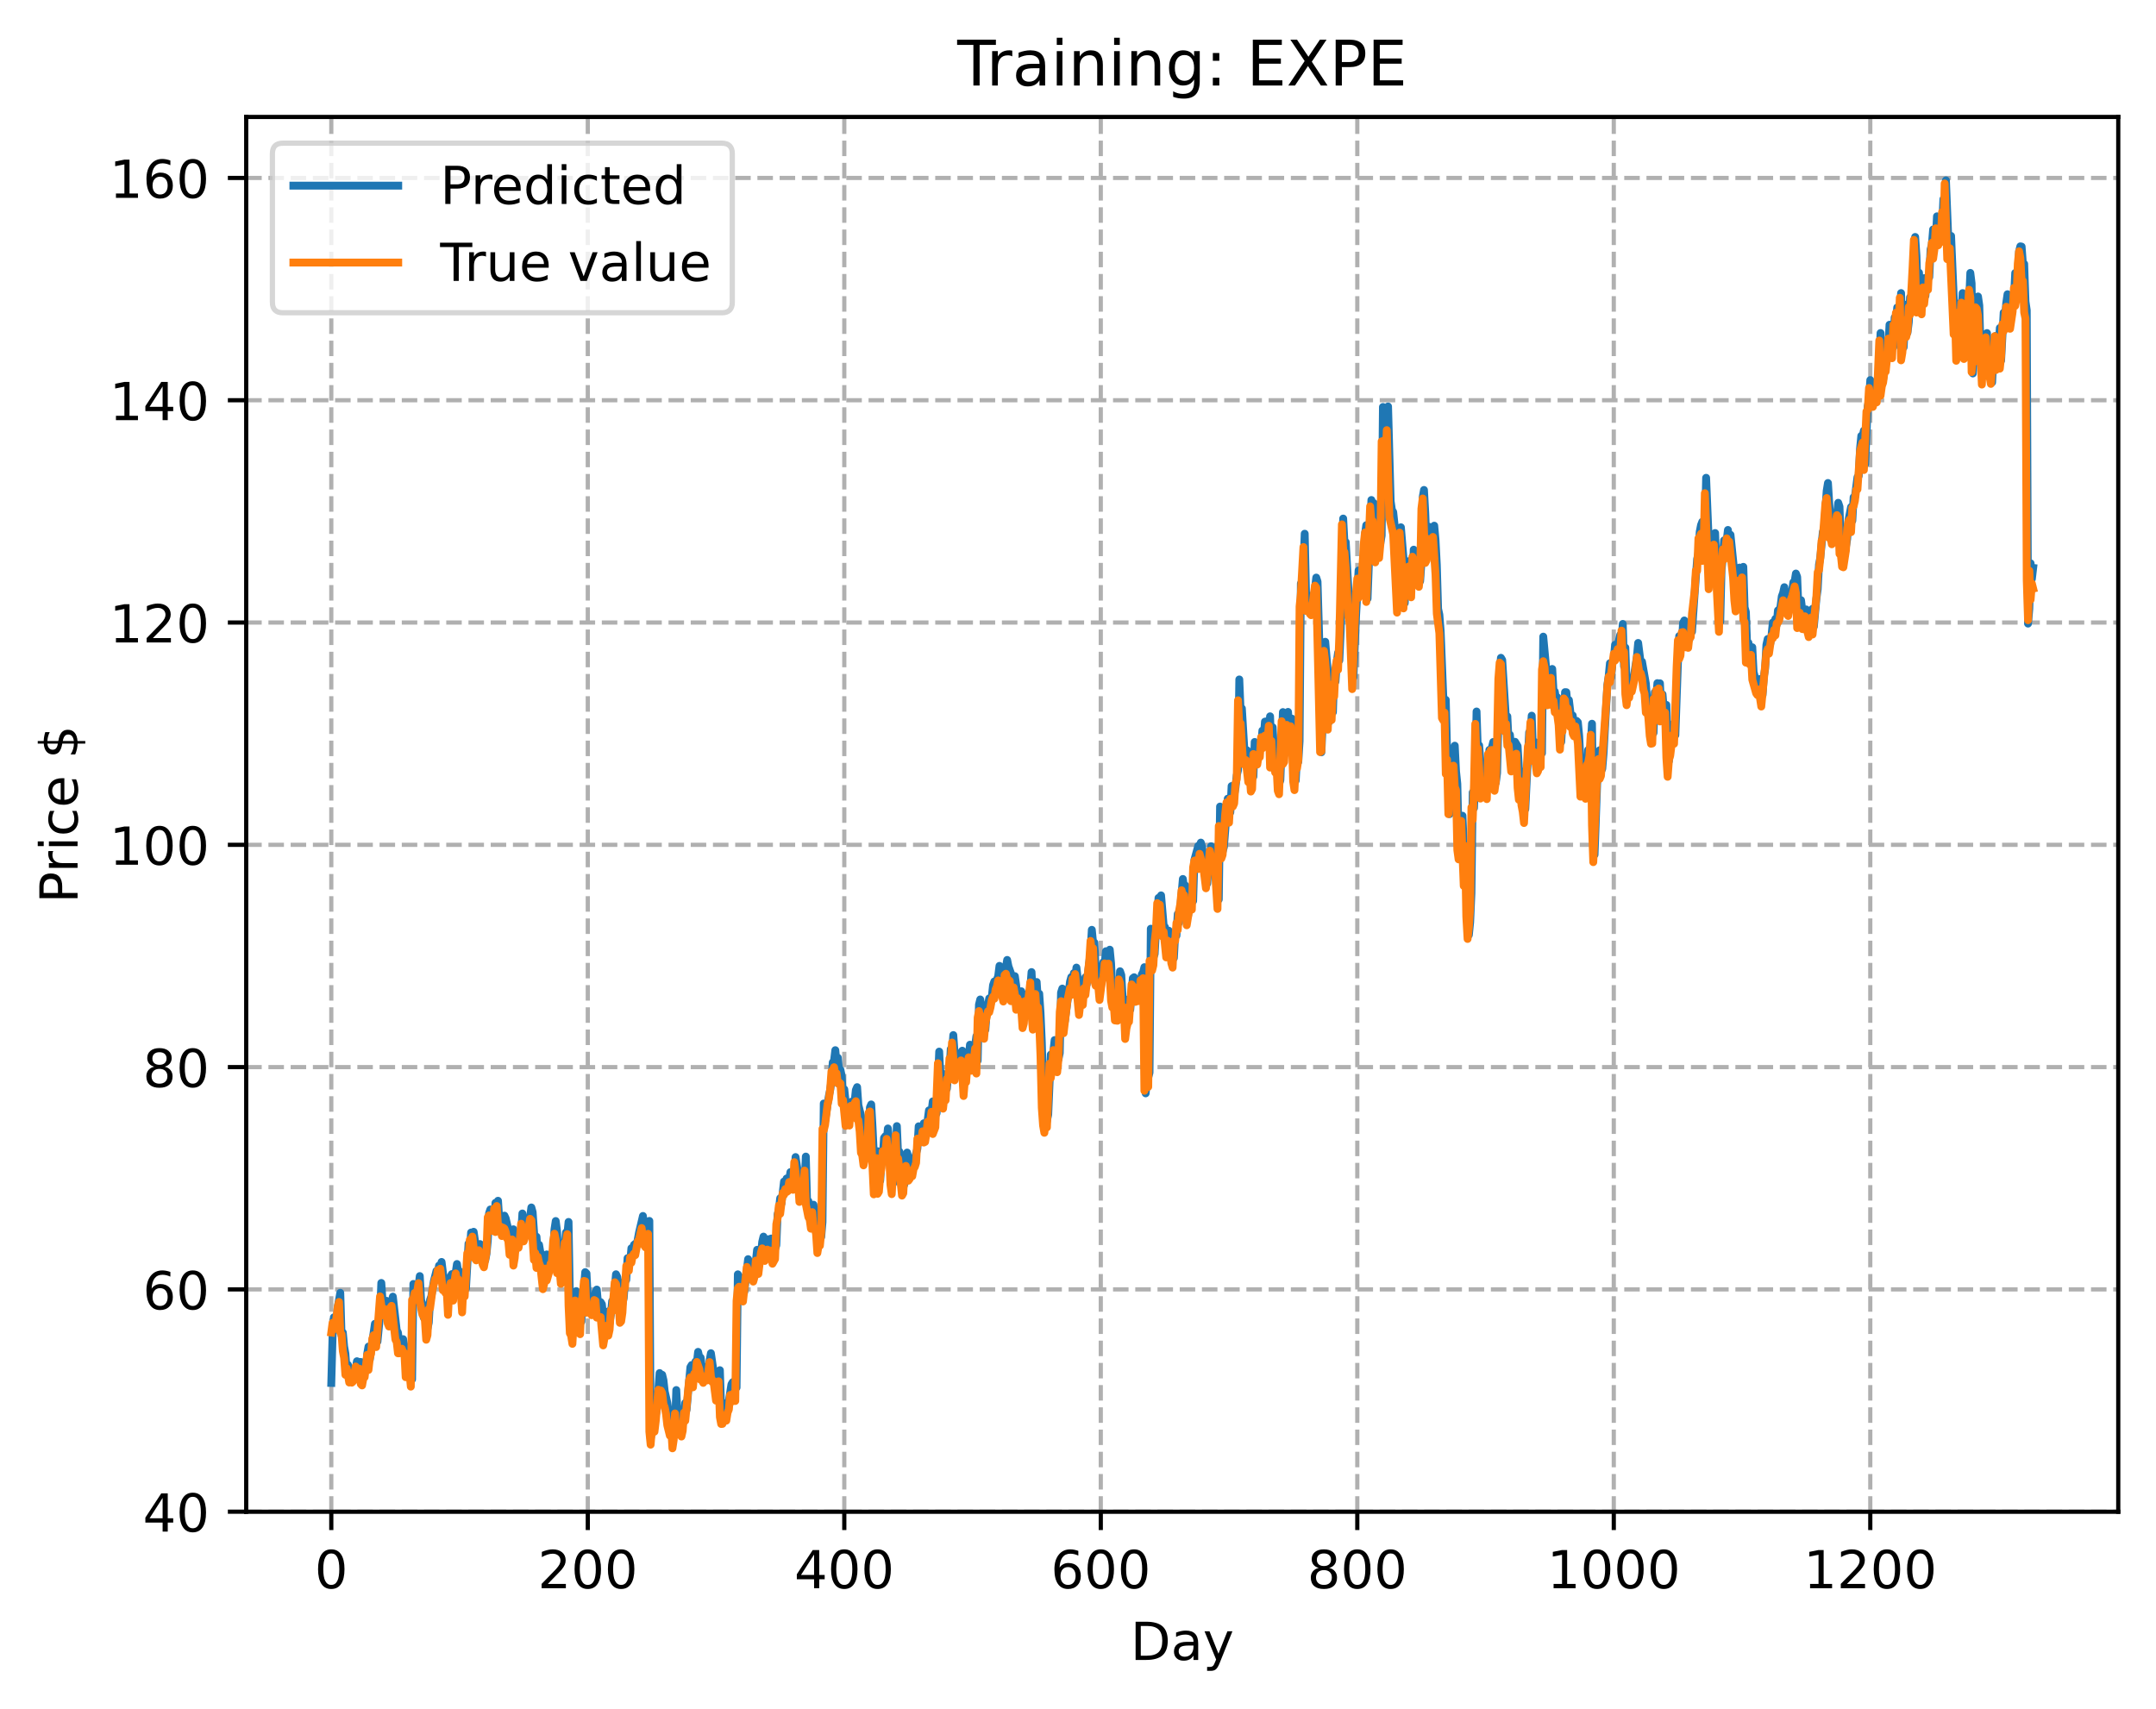 <?xml version="1.0" encoding="utf-8" standalone="no"?>
<!DOCTYPE svg PUBLIC "-//W3C//DTD SVG 1.1//EN"
  "http://www.w3.org/Graphics/SVG/1.1/DTD/svg11.dtd">
<!-- Created with matplotlib (https://matplotlib.org/) -->
<svg height="325.986pt" version="1.1" viewBox="0 0 411.286 325.986" width="411.286pt" xmlns="http://www.w3.org/2000/svg" xmlns:xlink="http://www.w3.org/1999/xlink">
 <defs>
  <style type="text/css">
*{stroke-linecap:butt;stroke-linejoin:round;}
  </style>
 </defs>
 <g id="figure_1">
  <g id="patch_1">
   <path d="M 0 325.986 
L 411.286 325.986 
L 411.286 0 
L 0 0 
z
" style="fill:#ffffff;"/>
  </g>
  <g id="axes_1">
   <g id="patch_2">
    <path d="M 46.966 288.43 
L 404.086 288.43 
L 404.086 22.318 
L 46.966 22.318 
z
" style="fill:#ffffff;"/>
   </g>
   <g id="matplotlib.axis_1">
    <g id="xtick_1">
     <g id="line2d_1">
      <path clip-path="url(#p99ccf1a94b)" d="M 63.198 288.43 
L 63.198 22.318 
" style="fill:none;stroke:#b0b0b0;stroke-dasharray:2.96,1.28;stroke-dashoffset:0;stroke-width:0.8;"/>
     </g>
     <g id="line2d_2">
      <defs>
       <path d="M 0 0 
L 0 3.5 
" id="m18d0ca5416" style="stroke:#000000;stroke-width:0.8;"/>
      </defs>
      <g>
       <use style="stroke:#000000;stroke-width:0.8;" x="63.198" xlink:href="#m18d0ca5416" y="288.43"/>
      </g>
     </g>
     <g id="text_1">
      <!-- 0 -->
      <defs>
       <path d="M 31.781 66.406 
Q 24.172 66.406 20.328 58.906 
Q 16.5 51.422 16.5 36.375 
Q 16.5 21.391 20.328 13.891 
Q 24.172 6.391 31.781 6.391 
Q 39.453 6.391 43.281 13.891 
Q 47.125 21.391 47.125 36.375 
Q 47.125 51.422 43.281 58.906 
Q 39.453 66.406 31.781 66.406 
z
M 31.781 74.219 
Q 44.047 74.219 50.516 64.516 
Q 56.984 54.828 56.984 36.375 
Q 56.984 17.969 50.516 8.266 
Q 44.047 -1.422 31.781 -1.422 
Q 19.531 -1.422 13.062 8.266 
Q 6.594 17.969 6.594 36.375 
Q 6.594 54.828 13.062 64.516 
Q 19.531 74.219 31.781 74.219 
z
" id="DejaVuSans-48"/>
      </defs>
      <g transform="translate(60.017 303.029)scale(0.1 -0.1)">
       <use xlink:href="#DejaVuSans-48"/>
      </g>
     </g>
    </g>
    <g id="xtick_2">
     <g id="line2d_3">
      <path clip-path="url(#p99ccf1a94b)" d="M 112.129 288.43 
L 112.129 22.318 
" style="fill:none;stroke:#b0b0b0;stroke-dasharray:2.96,1.28;stroke-dashoffset:0;stroke-width:0.8;"/>
     </g>
     <g id="line2d_4">
      <g>
       <use style="stroke:#000000;stroke-width:0.8;" x="112.129" xlink:href="#m18d0ca5416" y="288.43"/>
      </g>
     </g>
     <g id="text_2">
      <!-- 200 -->
      <defs>
       <path d="M 19.188 8.297 
L 53.609 8.297 
L 53.609 0 
L 7.328 0 
L 7.328 8.297 
Q 12.938 14.109 22.625 23.891 
Q 32.328 33.688 34.812 36.531 
Q 39.547 41.844 41.422 45.531 
Q 43.312 49.219 43.312 52.781 
Q 43.312 58.594 39.234 62.25 
Q 35.156 65.922 28.609 65.922 
Q 23.969 65.922 18.812 64.312 
Q 13.672 62.703 7.812 59.422 
L 7.812 69.391 
Q 13.766 71.781 18.938 73 
Q 24.125 74.219 28.422 74.219 
Q 39.75 74.219 46.484 68.547 
Q 53.219 62.891 53.219 53.422 
Q 53.219 48.922 51.531 44.891 
Q 49.859 40.875 45.406 35.406 
Q 44.188 33.984 37.641 27.219 
Q 31.109 20.453 19.188 8.297 
z
" id="DejaVuSans-50"/>
      </defs>
      <g transform="translate(102.585 303.029)scale(0.1 -0.1)">
       <use xlink:href="#DejaVuSans-50"/>
       <use x="63.623" xlink:href="#DejaVuSans-48"/>
       <use x="127.246" xlink:href="#DejaVuSans-48"/>
      </g>
     </g>
    </g>
    <g id="xtick_3">
     <g id="line2d_5">
      <path clip-path="url(#p99ccf1a94b)" d="M 161.06 288.43 
L 161.06 22.318 
" style="fill:none;stroke:#b0b0b0;stroke-dasharray:2.96,1.28;stroke-dashoffset:0;stroke-width:0.8;"/>
     </g>
     <g id="line2d_6">
      <g>
       <use style="stroke:#000000;stroke-width:0.8;" x="161.06" xlink:href="#m18d0ca5416" y="288.43"/>
      </g>
     </g>
     <g id="text_3">
      <!-- 400 -->
      <defs>
       <path d="M 37.797 64.312 
L 12.891 25.391 
L 37.797 25.391 
z
M 35.203 72.906 
L 47.609 72.906 
L 47.609 25.391 
L 58.016 25.391 
L 58.016 17.188 
L 47.609 17.188 
L 47.609 0 
L 37.797 0 
L 37.797 17.188 
L 4.891 17.188 
L 4.891 26.703 
z
" id="DejaVuSans-52"/>
      </defs>
      <g transform="translate(151.516 303.029)scale(0.1 -0.1)">
       <use xlink:href="#DejaVuSans-52"/>
       <use x="63.623" xlink:href="#DejaVuSans-48"/>
       <use x="127.246" xlink:href="#DejaVuSans-48"/>
      </g>
     </g>
    </g>
    <g id="xtick_4">
     <g id="line2d_7">
      <path clip-path="url(#p99ccf1a94b)" d="M 209.99 288.43 
L 209.99 22.318 
" style="fill:none;stroke:#b0b0b0;stroke-dasharray:2.96,1.28;stroke-dashoffset:0;stroke-width:0.8;"/>
     </g>
     <g id="line2d_8">
      <g>
       <use style="stroke:#000000;stroke-width:0.8;" x="209.99" xlink:href="#m18d0ca5416" y="288.43"/>
      </g>
     </g>
     <g id="text_4">
      <!-- 600 -->
      <defs>
       <path d="M 33.016 40.375 
Q 26.375 40.375 22.484 35.828 
Q 18.609 31.297 18.609 23.391 
Q 18.609 15.531 22.484 10.953 
Q 26.375 6.391 33.016 6.391 
Q 39.656 6.391 43.531 10.953 
Q 47.406 15.531 47.406 23.391 
Q 47.406 31.297 43.531 35.828 
Q 39.656 40.375 33.016 40.375 
z
M 52.594 71.297 
L 52.594 62.312 
Q 48.875 64.062 45.094 64.984 
Q 41.312 65.922 37.594 65.922 
Q 27.828 65.922 22.672 59.328 
Q 17.531 52.734 16.797 39.406 
Q 19.672 43.656 24.016 45.922 
Q 28.375 48.188 33.594 48.188 
Q 44.578 48.188 50.953 41.516 
Q 57.328 34.859 57.328 23.391 
Q 57.328 12.156 50.688 5.359 
Q 44.047 -1.422 33.016 -1.422 
Q 20.359 -1.422 13.672 8.266 
Q 6.984 17.969 6.984 36.375 
Q 6.984 53.656 15.188 63.938 
Q 23.391 74.219 37.203 74.219 
Q 40.922 74.219 44.703 73.484 
Q 48.484 72.75 52.594 71.297 
z
" id="DejaVuSans-54"/>
      </defs>
      <g transform="translate(200.446 303.029)scale(0.1 -0.1)">
       <use xlink:href="#DejaVuSans-54"/>
       <use x="63.623" xlink:href="#DejaVuSans-48"/>
       <use x="127.246" xlink:href="#DejaVuSans-48"/>
      </g>
     </g>
    </g>
    <g id="xtick_5">
     <g id="line2d_9">
      <path clip-path="url(#p99ccf1a94b)" d="M 258.921 288.43 
L 258.921 22.318 
" style="fill:none;stroke:#b0b0b0;stroke-dasharray:2.96,1.28;stroke-dashoffset:0;stroke-width:0.8;"/>
     </g>
     <g id="line2d_10">
      <g>
       <use style="stroke:#000000;stroke-width:0.8;" x="258.921" xlink:href="#m18d0ca5416" y="288.43"/>
      </g>
     </g>
     <g id="text_5">
      <!-- 800 -->
      <defs>
       <path d="M 31.781 34.625 
Q 24.75 34.625 20.719 30.859 
Q 16.703 27.094 16.703 20.516 
Q 16.703 13.922 20.719 10.156 
Q 24.75 6.391 31.781 6.391 
Q 38.812 6.391 42.859 10.172 
Q 46.922 13.969 46.922 20.516 
Q 46.922 27.094 42.891 30.859 
Q 38.875 34.625 31.781 34.625 
z
M 21.922 38.812 
Q 15.578 40.375 12.031 44.719 
Q 8.5 49.078 8.5 55.328 
Q 8.5 64.062 14.719 69.141 
Q 20.953 74.219 31.781 74.219 
Q 42.672 74.219 48.875 69.141 
Q 55.078 64.062 55.078 55.328 
Q 55.078 49.078 51.531 44.719 
Q 48 40.375 41.703 38.812 
Q 48.828 37.156 52.797 32.312 
Q 56.781 27.484 56.781 20.516 
Q 56.781 9.906 50.312 4.234 
Q 43.844 -1.422 31.781 -1.422 
Q 19.734 -1.422 13.25 4.234 
Q 6.781 9.906 6.781 20.516 
Q 6.781 27.484 10.781 32.312 
Q 14.797 37.156 21.922 38.812 
z
M 18.312 54.391 
Q 18.312 48.734 21.844 45.562 
Q 25.391 42.391 31.781 42.391 
Q 38.141 42.391 41.719 45.562 
Q 45.312 48.734 45.312 54.391 
Q 45.312 60.062 41.719 63.234 
Q 38.141 66.406 31.781 66.406 
Q 25.391 66.406 21.844 63.234 
Q 18.312 60.062 18.312 54.391 
z
" id="DejaVuSans-56"/>
      </defs>
      <g transform="translate(249.377 303.029)scale(0.1 -0.1)">
       <use xlink:href="#DejaVuSans-56"/>
       <use x="63.623" xlink:href="#DejaVuSans-48"/>
       <use x="127.246" xlink:href="#DejaVuSans-48"/>
      </g>
     </g>
    </g>
    <g id="xtick_6">
     <g id="line2d_11">
      <path clip-path="url(#p99ccf1a94b)" d="M 307.851 288.43 
L 307.851 22.318 
" style="fill:none;stroke:#b0b0b0;stroke-dasharray:2.96,1.28;stroke-dashoffset:0;stroke-width:0.8;"/>
     </g>
     <g id="line2d_12">
      <g>
       <use style="stroke:#000000;stroke-width:0.8;" x="307.851" xlink:href="#m18d0ca5416" y="288.43"/>
      </g>
     </g>
     <g id="text_6">
      <!-- 1000 -->
      <defs>
       <path d="M 12.406 8.297 
L 28.516 8.297 
L 28.516 63.922 
L 10.984 60.406 
L 10.984 69.391 
L 28.422 72.906 
L 38.281 72.906 
L 38.281 8.297 
L 54.391 8.297 
L 54.391 0 
L 12.406 0 
z
" id="DejaVuSans-49"/>
      </defs>
      <g transform="translate(295.126 303.029)scale(0.1 -0.1)">
       <use xlink:href="#DejaVuSans-49"/>
       <use x="63.623" xlink:href="#DejaVuSans-48"/>
       <use x="127.246" xlink:href="#DejaVuSans-48"/>
       <use x="190.869" xlink:href="#DejaVuSans-48"/>
      </g>
     </g>
    </g>
    <g id="xtick_7">
     <g id="line2d_13">
      <path clip-path="url(#p99ccf1a94b)" d="M 356.782 288.43 
L 356.782 22.318 
" style="fill:none;stroke:#b0b0b0;stroke-dasharray:2.96,1.28;stroke-dashoffset:0;stroke-width:0.8;"/>
     </g>
     <g id="line2d_14">
      <g>
       <use style="stroke:#000000;stroke-width:0.8;" x="356.782" xlink:href="#m18d0ca5416" y="288.43"/>
      </g>
     </g>
     <g id="text_7">
      <!-- 1200 -->
      <g transform="translate(344.057 303.029)scale(0.1 -0.1)">
       <use xlink:href="#DejaVuSans-49"/>
       <use x="63.623" xlink:href="#DejaVuSans-50"/>
       <use x="127.246" xlink:href="#DejaVuSans-48"/>
       <use x="190.869" xlink:href="#DejaVuSans-48"/>
      </g>
     </g>
    </g>
    <g id="text_8">
     <!-- Day -->
     <defs>
      <path d="M 19.672 64.797 
L 19.672 8.109 
L 31.594 8.109 
Q 46.688 8.109 53.688 14.938 
Q 60.688 21.781 60.688 36.531 
Q 60.688 51.172 53.688 57.984 
Q 46.688 64.797 31.594 64.797 
z
M 9.812 72.906 
L 30.078 72.906 
Q 51.266 72.906 61.172 64.094 
Q 71.094 55.281 71.094 36.531 
Q 71.094 17.672 61.125 8.828 
Q 51.172 0 30.078 0 
L 9.812 0 
z
" id="DejaVuSans-68"/>
      <path d="M 34.281 27.484 
Q 23.391 27.484 19.188 25 
Q 14.984 22.516 14.984 16.5 
Q 14.984 11.719 18.141 8.906 
Q 21.297 6.109 26.703 6.109 
Q 34.188 6.109 38.703 11.406 
Q 43.219 16.703 43.219 25.484 
L 43.219 27.484 
z
M 52.203 31.203 
L 52.203 0 
L 43.219 0 
L 43.219 8.297 
Q 40.141 3.328 35.547 0.953 
Q 30.953 -1.422 24.312 -1.422 
Q 15.922 -1.422 10.953 3.297 
Q 6 8.016 6 15.922 
Q 6 25.141 12.172 29.828 
Q 18.359 34.516 30.609 34.516 
L 43.219 34.516 
L 43.219 35.406 
Q 43.219 41.609 39.141 45 
Q 35.062 48.391 27.688 48.391 
Q 23 48.391 18.547 47.266 
Q 14.109 46.141 10.016 43.891 
L 10.016 52.203 
Q 14.938 54.109 19.578 55.047 
Q 24.219 56 28.609 56 
Q 40.484 56 46.344 49.844 
Q 52.203 43.703 52.203 31.203 
z
" id="DejaVuSans-97"/>
      <path d="M 32.172 -5.078 
Q 28.375 -14.844 24.75 -17.812 
Q 21.141 -20.797 15.094 -20.797 
L 7.906 -20.797 
L 7.906 -13.281 
L 13.188 -13.281 
Q 16.891 -13.281 18.938 -11.516 
Q 21 -9.766 23.484 -3.219 
L 25.094 0.875 
L 2.984 54.688 
L 12.5 54.688 
L 29.594 11.922 
L 46.688 54.688 
L 56.203 54.688 
z
" id="DejaVuSans-121"/>
     </defs>
     <g transform="translate(215.652 316.707)scale(0.1 -0.1)">
      <use xlink:href="#DejaVuSans-68"/>
      <use x="77.002" xlink:href="#DejaVuSans-97"/>
      <use x="138.281" xlink:href="#DejaVuSans-121"/>
     </g>
    </g>
   </g>
   <g id="matplotlib.axis_2">
    <g id="ytick_1">
     <g id="line2d_15">
      <path clip-path="url(#p99ccf1a94b)" d="M 46.966 288.421 
L 404.086 288.421 
" style="fill:none;stroke:#b0b0b0;stroke-dasharray:2.96,1.28;stroke-dashoffset:0;stroke-width:0.8;"/>
     </g>
     <g id="line2d_16">
      <defs>
       <path d="M 0 0 
L -3.5 0 
" id="m94cb628323" style="stroke:#000000;stroke-width:0.8;"/>
      </defs>
      <g>
       <use style="stroke:#000000;stroke-width:0.8;" x="46.966" xlink:href="#m94cb628323" y="288.421"/>
      </g>
     </g>
     <g id="text_9">
      <!-- 40 -->
      <g transform="translate(27.241 292.221)scale(0.1 -0.1)">
       <use xlink:href="#DejaVuSans-52"/>
       <use x="63.623" xlink:href="#DejaVuSans-48"/>
      </g>
     </g>
    </g>
    <g id="ytick_2">
     <g id="line2d_17">
      <path clip-path="url(#p99ccf1a94b)" d="M 46.966 246.01 
L 404.086 246.01 
" style="fill:none;stroke:#b0b0b0;stroke-dasharray:2.96,1.28;stroke-dashoffset:0;stroke-width:0.8;"/>
     </g>
     <g id="line2d_18">
      <g>
       <use style="stroke:#000000;stroke-width:0.8;" x="46.966" xlink:href="#m94cb628323" y="246.01"/>
      </g>
     </g>
     <g id="text_10">
      <!-- 60 -->
      <g transform="translate(27.241 249.809)scale(0.1 -0.1)">
       <use xlink:href="#DejaVuSans-54"/>
       <use x="63.623" xlink:href="#DejaVuSans-48"/>
      </g>
     </g>
    </g>
    <g id="ytick_3">
     <g id="line2d_19">
      <path clip-path="url(#p99ccf1a94b)" d="M 46.966 203.598 
L 404.086 203.598 
" style="fill:none;stroke:#b0b0b0;stroke-dasharray:2.96,1.28;stroke-dashoffset:0;stroke-width:0.8;"/>
     </g>
     <g id="line2d_20">
      <g>
       <use style="stroke:#000000;stroke-width:0.8;" x="46.966" xlink:href="#m94cb628323" y="203.598"/>
      </g>
     </g>
     <g id="text_11">
      <!-- 80 -->
      <g transform="translate(27.241 207.397)scale(0.1 -0.1)">
       <use xlink:href="#DejaVuSans-56"/>
       <use x="63.623" xlink:href="#DejaVuSans-48"/>
      </g>
     </g>
    </g>
    <g id="ytick_4">
     <g id="line2d_21">
      <path clip-path="url(#p99ccf1a94b)" d="M 46.966 161.186 
L 404.086 161.186 
" style="fill:none;stroke:#b0b0b0;stroke-dasharray:2.96,1.28;stroke-dashoffset:0;stroke-width:0.8;"/>
     </g>
     <g id="line2d_22">
      <g>
       <use style="stroke:#000000;stroke-width:0.8;" x="46.966" xlink:href="#m94cb628323" y="161.186"/>
      </g>
     </g>
     <g id="text_12">
      <!-- 100 -->
      <g transform="translate(20.878 164.986)scale(0.1 -0.1)">
       <use xlink:href="#DejaVuSans-49"/>
       <use x="63.623" xlink:href="#DejaVuSans-48"/>
       <use x="127.246" xlink:href="#DejaVuSans-48"/>
      </g>
     </g>
    </g>
    <g id="ytick_5">
     <g id="line2d_23">
      <path clip-path="url(#p99ccf1a94b)" d="M 46.966 118.775 
L 404.086 118.775 
" style="fill:none;stroke:#b0b0b0;stroke-dasharray:2.96,1.28;stroke-dashoffset:0;stroke-width:0.8;"/>
     </g>
     <g id="line2d_24">
      <g>
       <use style="stroke:#000000;stroke-width:0.8;" x="46.966" xlink:href="#m94cb628323" y="118.775"/>
      </g>
     </g>
     <g id="text_13">
      <!-- 120 -->
      <g transform="translate(20.878 122.574)scale(0.1 -0.1)">
       <use xlink:href="#DejaVuSans-49"/>
       <use x="63.623" xlink:href="#DejaVuSans-50"/>
       <use x="127.246" xlink:href="#DejaVuSans-48"/>
      </g>
     </g>
    </g>
    <g id="ytick_6">
     <g id="line2d_25">
      <path clip-path="url(#p99ccf1a94b)" d="M 46.966 76.363 
L 404.086 76.363 
" style="fill:none;stroke:#b0b0b0;stroke-dasharray:2.96,1.28;stroke-dashoffset:0;stroke-width:0.8;"/>
     </g>
     <g id="line2d_26">
      <g>
       <use style="stroke:#000000;stroke-width:0.8;" x="46.966" xlink:href="#m94cb628323" y="76.363"/>
      </g>
     </g>
     <g id="text_14">
      <!-- 140 -->
      <g transform="translate(20.878 80.162)scale(0.1 -0.1)">
       <use xlink:href="#DejaVuSans-49"/>
       <use x="63.623" xlink:href="#DejaVuSans-52"/>
       <use x="127.246" xlink:href="#DejaVuSans-48"/>
      </g>
     </g>
    </g>
    <g id="ytick_7">
     <g id="line2d_27">
      <path clip-path="url(#p99ccf1a94b)" d="M 46.966 33.951 
L 404.086 33.951 
" style="fill:none;stroke:#b0b0b0;stroke-dasharray:2.96,1.28;stroke-dashoffset:0;stroke-width:0.8;"/>
     </g>
     <g id="line2d_28">
      <g>
       <use style="stroke:#000000;stroke-width:0.8;" x="46.966" xlink:href="#m94cb628323" y="33.951"/>
      </g>
     </g>
     <g id="text_15">
      <!-- 160 -->
      <g transform="translate(20.878 37.751)scale(0.1 -0.1)">
       <use xlink:href="#DejaVuSans-49"/>
       <use x="63.623" xlink:href="#DejaVuSans-54"/>
       <use x="127.246" xlink:href="#DejaVuSans-48"/>
      </g>
     </g>
    </g>
    <g id="text_16">
     <!-- Price $ -->
     <defs>
      <path d="M 19.672 64.797 
L 19.672 37.406 
L 32.078 37.406 
Q 38.969 37.406 42.719 40.969 
Q 46.484 44.531 46.484 51.125 
Q 46.484 57.672 42.719 61.234 
Q 38.969 64.797 32.078 64.797 
z
M 9.812 72.906 
L 32.078 72.906 
Q 44.344 72.906 50.609 67.359 
Q 56.891 61.812 56.891 51.125 
Q 56.891 40.328 50.609 34.812 
Q 44.344 29.297 32.078 29.297 
L 19.672 29.297 
L 19.672 0 
L 9.812 0 
z
" id="DejaVuSans-80"/>
      <path d="M 41.109 46.297 
Q 39.594 47.172 37.812 47.578 
Q 36.031 48 33.891 48 
Q 26.266 48 22.188 43.047 
Q 18.109 38.094 18.109 28.812 
L 18.109 0 
L 9.078 0 
L 9.078 54.688 
L 18.109 54.688 
L 18.109 46.188 
Q 20.953 51.172 25.484 53.578 
Q 30.031 56 36.531 56 
Q 37.453 56 38.578 55.875 
Q 39.703 55.766 41.062 55.516 
z
" id="DejaVuSans-114"/>
      <path d="M 9.422 54.688 
L 18.406 54.688 
L 18.406 0 
L 9.422 0 
z
M 9.422 75.984 
L 18.406 75.984 
L 18.406 64.594 
L 9.422 64.594 
z
" id="DejaVuSans-105"/>
      <path d="M 48.781 52.594 
L 48.781 44.188 
Q 44.969 46.297 41.141 47.344 
Q 37.312 48.391 33.406 48.391 
Q 24.656 48.391 19.812 42.844 
Q 14.984 37.312 14.984 27.297 
Q 14.984 17.281 19.812 11.734 
Q 24.656 6.203 33.406 6.203 
Q 37.312 6.203 41.141 7.25 
Q 44.969 8.297 48.781 10.406 
L 48.781 2.094 
Q 45.016 0.344 40.984 -0.531 
Q 36.969 -1.422 32.422 -1.422 
Q 20.062 -1.422 12.781 6.344 
Q 5.516 14.109 5.516 27.297 
Q 5.516 40.672 12.859 48.328 
Q 20.219 56 33.016 56 
Q 37.156 56 41.109 55.141 
Q 45.062 54.297 48.781 52.594 
z
" id="DejaVuSans-99"/>
      <path d="M 56.203 29.594 
L 56.203 25.203 
L 14.891 25.203 
Q 15.484 15.922 20.484 11.062 
Q 25.484 6.203 34.422 6.203 
Q 39.594 6.203 44.453 7.469 
Q 49.312 8.734 54.109 11.281 
L 54.109 2.781 
Q 49.266 0.734 44.188 -0.344 
Q 39.109 -1.422 33.891 -1.422 
Q 20.797 -1.422 13.156 6.188 
Q 5.516 13.812 5.516 26.812 
Q 5.516 40.234 12.766 48.109 
Q 20.016 56 32.328 56 
Q 43.359 56 49.781 48.891 
Q 56.203 41.797 56.203 29.594 
z
M 47.219 32.234 
Q 47.125 39.594 43.094 43.984 
Q 39.062 48.391 32.422 48.391 
Q 24.906 48.391 20.391 44.141 
Q 15.875 39.891 15.188 32.172 
z
" id="DejaVuSans-101"/>
      <path id="DejaVuSans-32"/>
      <path d="M 33.797 -14.703 
L 28.906 -14.703 
L 28.859 0 
Q 23.734 0.094 18.609 1.188 
Q 13.484 2.297 8.297 4.5 
L 8.297 13.281 
Q 13.281 10.156 18.375 8.562 
Q 23.484 6.984 28.906 6.938 
L 28.906 29.203 
Q 18.109 30.953 13.203 35.156 
Q 8.297 39.359 8.297 46.688 
Q 8.297 54.641 13.625 59.219 
Q 18.953 63.812 28.906 64.5 
L 28.906 75.984 
L 33.797 75.984 
L 33.797 64.656 
Q 38.328 64.453 42.578 63.688 
Q 46.828 62.938 50.875 61.625 
L 50.875 53.078 
Q 46.828 55.125 42.547 56.25 
Q 38.281 57.375 33.797 57.562 
L 33.797 36.719 
Q 44.875 35.016 50.094 30.609 
Q 55.328 26.219 55.328 18.609 
Q 55.328 10.359 49.781 5.594 
Q 44.234 0.828 33.797 0.094 
z
M 28.906 37.594 
L 28.906 57.625 
Q 23.25 56.984 20.266 54.391 
Q 17.281 51.812 17.281 47.516 
Q 17.281 43.312 20.031 40.969 
Q 22.797 38.625 28.906 37.594 
z
M 33.797 28.219 
L 33.797 7.078 
Q 39.984 7.906 43.141 10.594 
Q 46.297 13.281 46.297 17.672 
Q 46.297 21.969 43.281 24.5 
Q 40.281 27.047 33.797 28.219 
z
" id="DejaVuSans-36"/>
     </defs>
     <g transform="translate(14.798 172.342)rotate(-90)scale(0.1 -0.1)">
      <use xlink:href="#DejaVuSans-80"/>
      <use x="58.553" xlink:href="#DejaVuSans-114"/>
      <use x="99.666" xlink:href="#DejaVuSans-105"/>
      <use x="127.449" xlink:href="#DejaVuSans-99"/>
      <use x="182.43" xlink:href="#DejaVuSans-101"/>
      <use x="243.953" xlink:href="#DejaVuSans-32"/>
      <use x="275.74" xlink:href="#DejaVuSans-36"/>
     </g>
    </g>
   </g>
   <g id="line2d_29">
    <path clip-path="url(#p99ccf1a94b)" d="M 63.198 263.855 
L 63.443 254.894 
L 63.688 251.341 
L 63.932 253.447 
L 64.177 252.462 
L 64.422 249.433 
L 64.911 246.662 
L 65.156 254.823 
L 65.4 254.243 
L 65.645 256.888 
L 65.89 258.263 
L 66.134 261.71 
L 66.379 260.404 
L 66.868 263.081 
L 67.113 261.478 
L 67.357 262.475 
L 67.602 262.865 
L 68.091 259.715 
L 68.336 261.875 
L 68.581 259.848 
L 68.825 259.856 
L 69.07 262.24 
L 69.315 262.699 
L 69.559 261.291 
L 69.804 261.296 
L 70.049 258.294 
L 70.293 256.924 
L 70.538 259.422 
L 71.517 252.577 
L 71.761 255.089 
L 72.006 255.967 
L 72.495 250.928 
L 72.74 244.779 
L 72.984 248.332 
L 73.474 249.717 
L 73.718 248.184 
L 73.963 249.119 
L 74.452 251.448 
L 74.697 248.588 
L 74.942 247.391 
L 75.676 253.808 
L 75.92 254.25 
L 76.165 256.755 
L 76.41 257.425 
L 76.899 255.501 
L 77.144 256.954 
L 77.388 257.341 
L 77.633 261.4 
L 77.878 260.499 
L 78.122 258.088 
L 78.367 260.143 
L 78.611 263.172 
L 78.856 244.968 
L 79.101 247.127 
L 79.345 246.391 
L 79.59 246.455 
L 79.835 245.43 
L 80.079 243.466 
L 80.324 248.097 
L 80.569 248.709 
L 80.813 251.344 
L 81.058 250.572 
L 81.303 251.489 
L 81.547 253.49 
L 81.792 252.344 
L 82.037 248.02 
L 82.281 247.348 
L 82.771 244.405 
L 83.26 242.484 
L 83.505 243.113 
L 83.749 241.46 
L 83.994 241.875 
L 84.239 240.772 
L 84.728 244.692 
L 84.972 243.874 
L 85.217 245.312 
L 85.462 244.097 
L 85.706 247.973 
L 85.951 243.569 
L 86.196 243.092 
L 86.44 246.23 
L 86.685 246.724 
L 86.93 242.765 
L 87.174 241.163 
L 87.419 242.905 
L 87.664 242.537 
L 87.908 245.623 
L 88.153 245.413 
L 88.398 247.457 
L 88.642 244.004 
L 88.887 245.839 
L 89.376 237.273 
L 89.621 238.77 
L 89.866 235.157 
L 90.11 236.346 
L 90.355 235.018 
L 90.844 238.331 
L 91.089 239.156 
L 91.333 238.866 
L 91.578 237.365 
L 91.823 238.459 
L 92.067 238.495 
L 92.312 240.049 
L 92.557 240.491 
L 92.801 239.238 
L 93.046 236.737 
L 93.291 231.501 
L 93.535 230.763 
L 93.78 231.278 
L 94.025 232.177 
L 94.269 233.89 
L 94.514 229.495 
L 94.759 233.66 
L 95.003 229.098 
L 95.248 232.872 
L 95.493 233.945 
L 95.737 232.258 
L 95.982 234.424 
L 96.227 231.938 
L 96.471 232.464 
L 96.96 234.591 
L 97.205 235.11 
L 97.45 237.392 
L 97.694 236.533 
L 97.939 234.54 
L 98.184 238.887 
L 98.428 238.075 
L 98.673 235.158 
L 99.162 236.883 
L 99.407 235.535 
L 99.652 231.525 
L 99.896 233.763 
L 100.141 234.931 
L 100.63 233.381 
L 100.875 234.054 
L 101.364 230.379 
L 101.609 231.264 
L 102.098 238.301 
L 102.343 235.955 
L 102.587 239.119 
L 102.832 237.485 
L 103.077 238.925 
L 103.321 239.257 
L 103.566 242.437 
L 103.811 243.674 
L 104.055 242.216 
L 104.3 239.336 
L 104.545 242.023 
L 104.789 241.573 
L 105.034 241.481 
L 105.279 239.302 
L 105.523 238.688 
L 105.768 234.592 
L 106.013 232.966 
L 106.257 234.886 
L 106.502 240.157 
L 106.747 237.505 
L 107.236 242.309 
L 107.481 240.532 
L 107.97 235.138 
L 108.215 235.691 
L 108.459 233.136 
L 108.704 247.344 
L 108.948 251.315 
L 109.193 252.256 
L 109.438 254.11 
L 109.927 246.332 
L 110.416 249.878 
L 110.661 249.634 
L 110.906 252.148 
L 111.15 246.909 
L 111.395 245.673 
L 111.64 242.711 
L 111.884 242.959 
L 112.129 247.825 
L 112.374 247.489 
L 112.618 247.873 
L 112.863 247.563 
L 113.108 248.724 
L 113.352 248.055 
L 113.597 246.513 
L 113.842 246.044 
L 114.086 248.806 
L 114.331 248.314 
L 114.575 248.434 
L 114.82 248.843 
L 115.309 253.669 
L 116.043 250.211 
L 116.288 252.456 
L 116.533 250.744 
L 116.777 248.24 
L 117.022 248.701 
L 117.511 243.121 
L 117.756 243.645 
L 118.245 246.76 
L 118.49 250.832 
L 118.735 248.751 
L 118.979 247.651 
L 119.224 244.426 
L 119.469 244.196 
L 119.713 240.046 
L 119.958 240.784 
L 120.203 240.946 
L 120.447 238.156 
L 120.692 239.234 
L 120.936 237.512 
L 121.181 237.314 
L 121.426 237.712 
L 121.915 235.125 
L 122.649 231.999 
L 122.894 234.257 
L 123.138 235.102 
L 123.383 235.422 
L 123.628 235.072 
L 123.872 232.945 
L 124.117 274.496 
L 124.362 272.913 
L 124.606 270.304 
L 124.851 270.421 
L 125.096 270.067 
L 125.34 268.58 
L 125.83 261.97 
L 126.074 263.574 
L 126.319 262.299 
L 126.563 263.325 
L 126.808 265.5 
L 127.297 267.636 
L 128.031 272.695 
L 128.276 270.349 
L 128.521 273.469 
L 128.765 272.624 
L 129.01 265.212 
L 129.255 270.091 
L 129.499 271.5 
L 129.744 271.317 
L 129.989 270.881 
L 130.233 271.74 
L 130.478 270.341 
L 130.723 267.675 
L 130.967 269.021 
L 131.701 260.856 
L 131.946 260.435 
L 132.191 262.388 
L 132.435 262.324 
L 132.68 259.765 
L 132.924 260.103 
L 133.169 257.927 
L 133.414 258.997 
L 133.658 259.03 
L 133.903 261.134 
L 134.148 260.716 
L 134.392 261.943 
L 134.637 261 
L 134.882 260.896 
L 135.126 262.356 
L 135.371 259.558 
L 135.616 258.182 
L 136.105 261.568 
L 136.35 261.538 
L 136.839 265.526 
L 137.084 262.33 
L 137.328 261.426 
L 137.573 269.305 
L 137.818 270.342 
L 138.551 267.707 
L 138.796 268.833 
L 139.53 264.126 
L 139.775 263.718 
L 140.019 264.83 
L 140.264 263.312 
L 140.509 264.733 
L 140.753 243.133 
L 140.998 243.756 
L 141.243 243.725 
L 141.487 245.333 
L 141.732 244.426 
L 141.977 246.465 
L 142.711 240.237 
L 143.2 242.452 
L 143.445 241.498 
L 143.689 241.915 
L 143.934 243.063 
L 144.423 238.456 
L 144.912 240.929 
L 145.157 239.41 
L 145.402 236.945 
L 145.646 235.94 
L 145.891 238.147 
L 146.136 239.061 
L 146.38 238.134 
L 146.625 236.435 
L 146.87 236.535 
L 147.114 236.303 
L 147.359 237.066 
L 147.604 239.005 
L 148.093 237.589 
L 148.338 231.683 
L 148.582 230.806 
L 148.827 228.62 
L 149.072 229.628 
L 149.561 225.424 
L 149.806 226.36 
L 150.05 224.853 
L 150.295 225.885 
L 150.539 225.103 
L 150.784 223.63 
L 151.029 225.381 
L 151.273 224.943 
L 151.518 225.979 
L 151.763 220.759 
L 152.252 223.892 
L 152.497 223.617 
L 152.741 227.176 
L 152.986 224.179 
L 153.231 223.478 
L 153.475 226.184 
L 153.72 220.666 
L 153.965 229.52 
L 154.209 229.161 
L 154.943 233.112 
L 155.188 229.851 
L 155.433 232.927 
L 155.677 232.145 
L 156.166 236.916 
L 156.411 235.049 
L 156.656 235.99 
L 156.9 233.151 
L 157.145 210.542 
L 157.39 213.875 
L 158.124 209.083 
L 158.368 207.956 
L 158.613 206.17 
L 158.858 202.697 
L 159.102 202.387 
L 159.347 200.367 
L 159.592 202.958 
L 159.836 201.809 
L 160.081 204.414 
L 160.326 204.112 
L 160.57 205.329 
L 160.815 209.646 
L 161.06 207.832 
L 161.549 212.392 
L 161.794 211.116 
L 162.038 210.739 
L 162.283 212.558 
L 162.527 210.162 
L 162.772 211.066 
L 163.017 210.324 
L 163.261 207.982 
L 163.506 207.417 
L 163.751 210.865 
L 164.24 212.819 
L 164.485 216.88 
L 164.974 220.364 
L 165.463 217.567 
L 165.708 217.357 
L 165.953 211.273 
L 166.197 210.718 
L 166.442 215.02 
L 166.931 225.221 
L 167.176 223.606 
L 167.421 219.653 
L 167.665 224.771 
L 167.91 225.257 
L 168.154 221.336 
L 168.399 220.679 
L 168.644 217.092 
L 168.888 216.784 
L 169.133 217.922 
L 169.378 215.304 
L 169.622 217.577 
L 169.867 218.148 
L 170.112 223.796 
L 170.356 225.824 
L 170.601 221.776 
L 170.846 220.858 
L 171.09 214.854 
L 171.335 220.596 
L 171.58 219.727 
L 172.069 224.352 
L 172.314 226.506 
L 172.558 225.797 
L 172.803 221.104 
L 173.048 219.902 
L 173.292 221.01 
L 173.537 223.921 
L 174.026 221.416 
L 174.271 222.465 
L 174.515 220.972 
L 175.005 219.146 
L 175.249 214.89 
L 175.494 216.365 
L 175.739 214.919 
L 175.983 216.02 
L 176.228 214.312 
L 176.473 215.958 
L 176.717 215.652 
L 177.207 211.854 
L 177.451 212.983 
L 177.696 212.125 
L 177.941 210.138 
L 178.185 212.976 
L 178.43 212.842 
L 178.675 212.396 
L 179.164 200.637 
L 179.409 205.769 
L 179.653 204.672 
L 179.898 205.936 
L 180.142 208.691 
L 180.387 206.97 
L 180.632 207.713 
L 180.876 204.893 
L 181.121 204.864 
L 181.366 200.16 
L 181.61 200.829 
L 181.855 197.487 
L 182.344 204.364 
L 182.589 201.385 
L 182.834 204.579 
L 183.078 201.837 
L 183.323 200.893 
L 183.568 200.467 
L 183.812 202.096 
L 184.057 206.24 
L 184.302 203.718 
L 184.546 204.381 
L 185.036 199.323 
L 185.28 201.859 
L 185.525 202.76 
L 185.77 201.456 
L 186.259 197.694 
L 186.503 202.366 
L 186.748 191.686 
L 186.993 190.69 
L 187.971 196.469 
L 188.216 193.184 
L 188.705 190.485 
L 188.95 191.622 
L 189.195 190.252 
L 189.439 187.953 
L 189.684 187.253 
L 189.929 188.288 
L 190.173 186.905 
L 190.418 186.254 
L 190.663 184.282 
L 190.907 185.175 
L 191.152 187.293 
L 191.397 187.701 
L 191.641 189.042 
L 191.886 184.584 
L 192.13 183.15 
L 192.375 184.375 
L 192.864 185.744 
L 193.109 188.995 
L 193.354 186.751 
L 193.598 186.244 
L 193.843 187.945 
L 194.088 190.805 
L 194.332 189.453 
L 194.577 190.795 
L 194.822 189.122 
L 195.066 190.537 
L 195.311 194.483 
L 195.556 193.169 
L 195.8 189.742 
L 196.045 191.729 
L 196.29 189.603 
L 196.534 188.682 
L 196.779 185.464 
L 197.268 194.403 
L 197.758 187.356 
L 198.002 191.105 
L 198.247 189.585 
L 198.491 193.204 
L 198.736 198.806 
L 198.981 207.531 
L 199.47 214.998 
L 199.959 212.664 
L 200.449 201.215 
L 200.693 202.866 
L 201.183 198.441 
L 201.427 201.164 
L 201.672 199.99 
L 201.917 202.105 
L 202.161 200.906 
L 202.406 189.379 
L 202.651 188.616 
L 202.895 193.825 
L 203.14 194.827 
L 204.118 187.31 
L 204.363 186.427 
L 204.608 187.98 
L 204.852 185.661 
L 205.097 186.979 
L 205.342 184.61 
L 206.076 190.815 
L 206.32 189.112 
L 206.565 188.659 
L 206.81 189.836 
L 207.054 186.468 
L 207.299 187.852 
L 208.033 181.519 
L 208.278 177.405 
L 208.522 179.876 
L 208.767 179.846 
L 209.012 185.052 
L 209.256 185.622 
L 209.501 186.627 
L 209.746 186.172 
L 209.99 188.357 
L 210.479 183.575 
L 210.724 183.898 
L 210.969 181.487 
L 211.213 182.186 
L 211.458 181.906 
L 211.703 181.192 
L 211.947 183.766 
L 212.192 188.735 
L 212.437 190.051 
L 212.681 189.516 
L 212.926 192.417 
L 213.415 191.647 
L 213.66 185.311 
L 213.905 186.039 
L 214.149 190.332 
L 214.394 190.948 
L 214.639 190.673 
L 214.883 195.253 
L 215.373 192.868 
L 215.617 192.621 
L 216.106 186.638 
L 216.351 186.453 
L 216.84 188.715 
L 217.085 187.964 
L 217.33 189.236 
L 217.574 188.919 
L 217.819 185.908 
L 218.064 185.492 
L 218.308 184.532 
L 218.553 208.604 
L 218.798 205.984 
L 219.042 205.571 
L 219.287 204.649 
L 219.532 177.193 
L 220.021 182.697 
L 220.266 182.022 
L 220.51 177.706 
L 220.755 176.276 
L 221 171.312 
L 221.244 172.388 
L 221.489 170.833 
L 221.978 176.564 
L 222.223 176.864 
L 222.712 180.718 
L 222.957 177.57 
L 223.201 180.113 
L 223.446 179.556 
L 223.691 182.037 
L 223.935 182.779 
L 224.18 178.244 
L 224.425 178.517 
L 224.669 174.391 
L 224.914 176.056 
L 225.403 170.446 
L 225.648 167.701 
L 225.893 169.504 
L 226.137 168.96 
L 226.627 174.795 
L 227.116 170.945 
L 227.605 171.9 
L 227.85 164.065 
L 228.584 161.368 
L 228.828 163.385 
L 229.073 160.763 
L 229.318 161.636 
L 229.562 163.531 
L 229.807 163.645 
L 230.052 165.361 
L 230.296 168.567 
L 230.541 164.944 
L 230.786 164.052 
L 231.03 161.456 
L 231.275 162.748 
L 231.52 161.882 
L 231.764 161.687 
L 232.254 167.022 
L 232.498 171.615 
L 232.743 153.886 
L 233.232 162.471 
L 233.477 161.593 
L 234.211 152.377 
L 234.455 154.12 
L 234.7 154.987 
L 234.945 149.972 
L 235.189 151.801 
L 235.434 151.671 
L 235.679 150.324 
L 235.923 147.951 
L 236.168 146.947 
L 236.413 129.635 
L 236.657 135.654 
L 236.902 135.161 
L 237.391 143.275 
L 237.636 143.388 
L 237.881 143.148 
L 238.125 143.925 
L 238.37 147.23 
L 238.615 145.212 
L 238.859 148.567 
L 239.104 148.168 
L 239.349 141.563 
L 240.082 144.426 
L 240.327 142.33 
L 240.572 142.567 
L 240.816 139.389 
L 241.061 141.006 
L 241.306 137.683 
L 241.55 137.641 
L 241.795 139.676 
L 242.04 139.338 
L 242.284 136.667 
L 242.529 144.502 
L 242.774 138.744 
L 243.018 143.048 
L 243.263 144.109 
L 243.508 145.771 
L 243.752 145.233 
L 243.997 149.526 
L 244.242 148.886 
L 244.731 135.861 
L 244.976 143.972 
L 245.22 143.737 
L 245.465 137.528 
L 245.709 135.828 
L 245.954 139.152 
L 246.443 137.105 
L 246.688 138.904 
L 246.933 146.203 
L 247.177 148.929 
L 247.422 144.469 
L 247.667 145.334 
L 247.911 141.424 
L 248.156 111.336 
L 248.401 111.642 
L 248.645 108.37 
L 248.89 101.829 
L 249.135 113.049 
L 249.379 114.226 
L 249.624 113.65 
L 250.113 117.018 
L 250.358 116.586 
L 251.092 110.2 
L 251.337 110.978 
L 251.826 127.745 
L 252.07 143.539 
L 252.315 138.215 
L 252.56 126.034 
L 252.804 122.444 
L 253.294 128.113 
L 253.538 137.733 
L 253.783 130.626 
L 254.028 131.301 
L 254.272 135.881 
L 254.517 128.35 
L 254.762 130.039 
L 255.006 126.326 
L 255.251 124.544 
L 255.496 126.006 
L 255.74 120.511 
L 256.23 98.937 
L 256.474 103.592 
L 256.719 103.424 
L 257.453 116.575 
L 257.697 115.795 
L 258.187 129.199 
L 258.676 117.644 
L 259.165 108.847 
L 259.41 112.637 
L 259.655 111.144 
L 259.899 112.46 
L 260.389 101.974 
L 260.633 100.205 
L 260.878 114.223 
L 261.367 101.307 
L 261.612 95.398 
L 261.857 97.57 
L 262.101 96.008 
L 262.346 101.379 
L 262.591 103.607 
L 262.835 99.035 
L 263.325 103.65 
L 263.569 102.181 
L 263.814 77.648 
L 264.058 83.982 
L 264.303 82.781 
L 264.548 86.801 
L 264.792 77.549 
L 265.282 95.603 
L 265.526 97.308 
L 265.771 97.69 
L 266.016 99.988 
L 266.26 105.222 
L 266.505 112.97 
L 266.75 114.89 
L 267.239 100.601 
L 267.728 106.466 
L 267.973 115.067 
L 268.218 109.784 
L 268.462 109.117 
L 268.707 110.553 
L 268.952 106.985 
L 269.196 110.316 
L 269.441 111.439 
L 269.685 104.872 
L 269.93 106.408 
L 270.175 106.261 
L 270.419 107.124 
L 270.664 105.795 
L 270.909 110.877 
L 271.153 107.4 
L 271.398 94.875 
L 271.643 93.481 
L 271.887 97.836 
L 272.132 104.393 
L 272.377 104.009 
L 272.621 100.504 
L 272.866 103.234 
L 273.111 102.529 
L 273.355 104.12 
L 273.6 100.296 
L 273.845 102.983 
L 274.089 107.775 
L 274.334 116.16 
L 274.579 117.291 
L 274.823 120.463 
L 275.313 132.646 
L 275.557 135.143 
L 275.802 133.525 
L 276.046 143.31 
L 276.291 143.243 
L 276.536 155.323 
L 276.78 147.635 
L 277.025 147.955 
L 277.514 142.272 
L 277.759 147.178 
L 278.004 149.56 
L 278.248 159.882 
L 278.493 160.74 
L 278.982 155.634 
L 279.472 167.071 
L 279.716 161.449 
L 279.961 172.685 
L 280.206 178.379 
L 280.45 175.958 
L 280.695 170.4 
L 280.94 151.192 
L 281.184 154.163 
L 281.429 148.445 
L 281.673 135.747 
L 281.918 143.225 
L 282.163 142.201 
L 282.897 151.442 
L 283.386 147.195 
L 283.631 147.088 
L 283.875 150.223 
L 284.12 143.072 
L 284.365 145.627 
L 284.609 142.585 
L 284.854 141.566 
L 285.099 147.674 
L 285.343 149.349 
L 285.588 147.493 
L 286.077 128.236 
L 286.322 125.505 
L 286.567 125.926 
L 287.301 137.555 
L 287.545 136.675 
L 287.79 141.711 
L 288.034 140.184 
L 288.524 145.243 
L 288.768 144.364 
L 289.013 141.531 
L 289.502 142.357 
L 289.992 150.832 
L 290.236 147.179 
L 290.481 150.975 
L 290.97 154.375 
L 291.704 139.736 
L 291.949 139.974 
L 292.194 136.546 
L 292.438 143.9 
L 292.683 141.805 
L 292.928 141.628 
L 293.417 146.109 
L 293.661 145.362 
L 293.906 143.35 
L 294.151 143.703 
L 294.395 121.466 
L 294.885 126.762 
L 295.374 132.92 
L 295.619 131.774 
L 295.863 132.524 
L 296.108 127.634 
L 296.353 131.917 
L 296.597 131.935 
L 296.842 133.443 
L 297.087 133.061 
L 297.331 134.033 
L 297.576 136.634 
L 297.821 141.562 
L 298.065 137.601 
L 298.31 137.939 
L 298.555 132.058 
L 298.799 132.07 
L 299.044 134.558 
L 299.289 133.564 
L 299.778 137.644 
L 300.022 136.513 
L 300.267 138.853 
L 300.512 139.931 
L 300.756 137.541 
L 301.001 137.804 
L 301.246 140.387 
L 301.735 150.095 
L 301.98 148.599 
L 302.469 150.48 
L 302.714 150.804 
L 302.958 143.092 
L 303.203 143.403 
L 303.448 142.302 
L 303.692 138.08 
L 303.937 157.051 
L 304.182 163.07 
L 304.671 149.632 
L 305.16 143.138 
L 305.405 147.162 
L 305.649 146.706 
L 305.894 143.83 
L 306.628 130.677 
L 306.873 129.034 
L 307.117 126.535 
L 307.362 129.234 
L 307.607 126.308 
L 307.851 125.831 
L 308.096 123.008 
L 308.341 124.231 
L 309.075 121.143 
L 309.319 122.757 
L 309.564 119.043 
L 309.809 127.141 
L 310.053 123.554 
L 310.298 130.759 
L 310.543 132.015 
L 311.277 129.418 
L 311.521 130.094 
L 312.255 125.369 
L 312.5 122.669 
L 312.989 126.574 
L 313.234 126.238 
L 313.968 130.411 
L 314.212 133.584 
L 314.457 133.375 
L 314.702 134.855 
L 315.191 140.134 
L 315.436 139.817 
L 315.68 132.075 
L 315.925 133.524 
L 316.17 130.339 
L 316.414 130.759 
L 316.659 130.368 
L 316.904 136.01 
L 317.148 132.472 
L 317.393 135.454 
L 317.637 135.503 
L 317.882 134.486 
L 318.127 142.703 
L 318.371 145.198 
L 318.616 142.62 
L 318.861 141.831 
L 319.35 138 
L 319.595 140.268 
L 320.084 126.508 
L 320.329 121.36 
L 320.573 123.746 
L 320.818 123.431 
L 321.063 118.856 
L 321.307 118.38 
L 321.797 121.47 
L 322.041 119.423 
L 322.286 121.948 
L 322.531 118.888 
L 322.775 120.514 
L 323.265 113.383 
L 323.754 106.66 
L 323.998 105.596 
L 324.243 101.473 
L 324.488 100.192 
L 324.732 99.554 
L 324.977 104.659 
L 325.222 103.032 
L 325.466 91.161 
L 326.2 109.056 
L 326.445 105.536 
L 326.69 106.058 
L 326.934 102.689 
L 327.179 101.698 
L 327.424 108.025 
L 327.668 109.147 
L 328.158 118.608 
L 328.402 108.673 
L 328.647 106.5 
L 328.892 103.098 
L 329.136 105.257 
L 329.625 101.11 
L 329.87 103.969 
L 330.115 102.032 
L 331.338 113.994 
L 331.583 109.125 
L 331.827 108.293 
L 332.317 110.412 
L 332.561 108.148 
L 332.806 115.889 
L 333.051 116.767 
L 333.295 123.387 
L 333.54 122.64 
L 334.029 125.276 
L 334.274 123.491 
L 334.519 128.22 
L 335.008 130.069 
L 335.252 130.417 
L 335.497 130.374 
L 335.742 129.554 
L 335.986 131.983 
L 336.231 132.622 
L 336.476 129.079 
L 336.72 127.566 
L 336.965 123.011 
L 337.21 121.916 
L 337.454 122.202 
L 337.699 122.808 
L 337.944 121.244 
L 338.188 118.767 
L 338.433 119.006 
L 338.678 118.076 
L 338.922 119.235 
L 339.167 116.464 
L 339.412 116.505 
L 339.656 115.709 
L 339.901 113.783 
L 340.146 113.127 
L 340.39 112.032 
L 340.635 114.25 
L 340.88 113.573 
L 341.124 115.043 
L 341.369 115.669 
L 341.613 113.72 
L 341.858 112.847 
L 342.103 111.095 
L 342.347 110.946 
L 342.592 109.427 
L 342.837 110.075 
L 343.081 116.126 
L 343.326 117.099 
L 343.571 114.511 
L 344.06 118.484 
L 344.305 118.447 
L 344.549 116.278 
L 345.283 120.037 
L 345.528 118.557 
L 345.773 116.155 
L 346.017 119.546 
L 346.507 114.18 
L 346.751 112.416 
L 346.996 107.733 
L 347.24 106.449 
L 347.73 101.484 
L 347.974 100.947 
L 348.464 93.641 
L 348.708 92.152 
L 349.198 100.004 
L 349.442 101.379 
L 349.687 101.916 
L 349.932 100.407 
L 350.176 100.5 
L 350.666 95.929 
L 350.91 96.666 
L 351.155 104.126 
L 351.4 104.27 
L 351.644 106.19 
L 351.889 105.892 
L 352.378 102.8 
L 352.623 99.235 
L 353.112 96.74 
L 353.357 99.341 
L 353.601 94.871 
L 353.846 94.805 
L 354.335 91.045 
L 354.58 90.795 
L 354.825 85.632 
L 355.069 83.153 
L 355.314 83.281 
L 355.559 82.157 
L 355.803 88.553 
L 356.293 77.504 
L 356.537 76.44 
L 356.782 72.515 
L 357.271 75.787 
L 357.516 75.781 
L 357.761 76.062 
L 358.25 74.935 
L 358.739 63.533 
L 358.984 72.939 
L 359.228 72.436 
L 359.718 68.324 
L 359.962 68.348 
L 360.207 66.432 
L 360.452 61.954 
L 360.696 64.843 
L 360.941 65.856 
L 361.186 66.221 
L 361.43 60.578 
L 361.675 61.527 
L 361.92 58.664 
L 362.164 60.721 
L 362.409 61.423 
L 362.654 55.915 
L 362.898 65.471 
L 363.143 66.269 
L 363.632 58.123 
L 363.877 63.463 
L 364.122 61.499 
L 364.366 56.734 
L 364.611 57.964 
L 364.856 54.996 
L 365.345 45.209 
L 365.589 48.821 
L 365.834 57.016 
L 366.079 52.03 
L 366.323 57.833 
L 366.568 55.337 
L 366.813 57.5 
L 367.057 53.074 
L 367.302 56.431 
L 367.547 52.972 
L 367.791 52.726 
L 368.036 52.88 
L 368.281 47.592 
L 368.525 46.719 
L 368.77 43.778 
L 369.015 47.175 
L 369.259 46.148 
L 369.504 41.273 
L 369.993 45.267 
L 370.238 43.248 
L 370.483 43.248 
L 370.727 37.997 
L 370.972 43.238 
L 371.216 34.414 
L 371.706 46.67 
L 371.95 46.933 
L 372.195 45.016 
L 372.929 61.975 
L 373.174 59.942 
L 373.418 67.608 
L 373.663 65.349 
L 373.908 57.827 
L 374.152 60.44 
L 374.397 55.92 
L 374.642 65.001 
L 374.886 66.522 
L 375.131 63.898 
L 375.376 58.386 
L 375.62 57.904 
L 375.865 52.068 
L 376.11 54.069 
L 376.354 71.253 
L 376.599 67.314 
L 376.844 67.788 
L 377.088 56.991 
L 377.333 56.569 
L 377.577 58.274 
L 377.822 67.356 
L 378.067 66.739 
L 378.311 70.363 
L 378.556 65.295 
L 378.801 63.952 
L 379.045 63.547 
L 379.29 68.447 
L 379.535 69.957 
L 379.779 69.023 
L 380.024 72.955 
L 380.269 68.085 
L 380.513 69.096 
L 380.758 64.074 
L 381.003 70.047 
L 381.492 62.574 
L 381.737 68.79 
L 382.226 59.651 
L 382.471 61.229 
L 382.715 57.835 
L 382.96 56.136 
L 383.449 59.861 
L 383.694 60.334 
L 384.183 57.07 
L 384.428 52.086 
L 384.672 55.89 
L 384.917 53.877 
L 385.162 47.973 
L 385.406 47.001 
L 385.651 47.049 
L 385.896 50.392 
L 386.14 50.353 
L 386.385 57.501 
L 386.63 59.21 
L 386.874 118.981 
L 387.119 116.149 
L 387.364 107.475 
L 387.608 110.455 
L 387.853 108.361 
L 387.853 108.361 
" style="fill:none;stroke:#1f77b4;stroke-linecap:square;stroke-width:1.5;"/>
   </g>
   <g id="line2d_30">
    <path clip-path="url(#p99ccf1a94b)" d="M 63.198 254.238 
L 63.443 252.393 
L 63.688 253.644 
L 63.932 252.796 
L 64.177 251.417 
L 64.422 249.36 
L 64.666 248.406 
L 64.911 254.195 
L 65.156 254.577 
L 65.4 257.8 
L 65.645 259.094 
L 65.89 262.317 
L 66.134 261.045 
L 66.623 263.78 
L 66.868 262.041 
L 67.113 263.801 
L 67.357 263.568 
L 67.847 260.727 
L 68.091 262.593 
L 68.336 261.108 
L 68.581 261.151 
L 68.825 264.077 
L 69.07 264.332 
L 69.315 262.996 
L 69.559 262.762 
L 70.049 258.5 
L 70.293 261.384 
L 70.538 259.179 
L 70.783 258.267 
L 71.027 255.404 
L 71.272 254.747 
L 71.517 256.634 
L 71.761 257.016 
L 72.495 247.346 
L 72.74 249.063 
L 73.229 250.993 
L 73.474 249.784 
L 73.718 250.59 
L 73.963 252.499 
L 74.208 253.093 
L 74.452 249.509 
L 74.697 249.148 
L 75.431 255.595 
L 75.676 256.019 
L 75.92 258.203 
L 76.165 258.203 
L 76.654 257.334 
L 76.899 258.033 
L 77.144 258.14 
L 77.388 262.762 
L 77.633 262.211 
L 77.878 259.391 
L 78.367 264.565 
L 78.611 248.003 
L 78.856 247.812 
L 79.101 246.688 
L 79.345 247.982 
L 79.835 244.822 
L 80.079 248.342 
L 80.569 250.802 
L 80.813 251.12 
L 81.058 251.969 
L 81.303 255.616 
L 81.547 254.747 
L 81.792 249.763 
L 82.037 249.615 
L 82.526 245.967 
L 83.015 244.016 
L 83.26 244.25 
L 83.505 242.341 
L 83.749 242.638 
L 83.994 242.065 
L 84.483 246.179 
L 84.728 245.819 
L 84.972 246.688 
L 85.217 246.264 
L 85.462 250.866 
L 85.706 246.01 
L 85.951 244.801 
L 86.196 247.409 
L 86.44 248.152 
L 86.685 244.61 
L 86.93 242.956 
L 87.174 244.356 
L 87.419 244.08 
L 87.664 246.879 
L 87.908 246.879 
L 88.153 250.399 
L 88.398 245.374 
L 88.642 247.367 
L 89.132 239.118 
L 89.376 240.009 
L 89.621 236.552 
L 89.866 236.658 
L 90.11 235.937 
L 90.599 240.136 
L 90.844 240.475 
L 91.089 239.903 
L 91.333 238.545 
L 91.578 240.305 
L 91.823 239.945 
L 92.067 241.26 
L 92.312 241.79 
L 92.801 238.821 
L 93.046 232.247 
L 93.291 231.887 
L 93.535 232.078 
L 93.78 234.007 
L 94.025 234.877 
L 94.269 230.593 
L 94.514 235.068 
L 94.759 230.105 
L 95.003 233.922 
L 95.248 234.559 
L 95.493 234.028 
L 95.737 235.831 
L 95.982 234.241 
L 96.227 234.41 
L 96.471 235.046 
L 96.716 236.298 
L 96.96 236.637 
L 97.205 239.415 
L 97.694 236.488 
L 97.939 241.472 
L 98.184 240.03 
L 98.428 237.146 
L 98.918 238.079 
L 99.162 236.637 
L 99.407 233.477 
L 99.896 236.849 
L 100.386 235.449 
L 100.63 235.47 
L 101.12 232.544 
L 101.364 232.82 
L 101.854 240.39 
L 102.098 239.054 
L 102.343 241.917 
L 102.587 239.775 
L 102.832 240.963 
L 103.077 241.578 
L 103.566 245.967 
L 103.811 244.949 
L 104.055 242.044 
L 104.3 244.313 
L 104.789 242.574 
L 105.034 241.09 
L 105.279 240.857 
L 105.523 236.785 
L 105.768 235.386 
L 106.013 236.616 
L 106.257 242.914 
L 106.502 239.372 
L 106.991 244.949 
L 107.725 237.103 
L 107.97 237.146 
L 108.215 235.47 
L 108.459 249.063 
L 108.704 254.365 
L 108.948 254.831 
L 109.193 256.401 
L 109.682 248.13 
L 109.927 249.636 
L 110.172 252.223 
L 110.416 251.99 
L 110.661 254.556 
L 110.906 248.406 
L 111.15 247.219 
L 111.395 244.398 
L 111.64 244.462 
L 111.884 250.463 
L 112.129 250.039 
L 112.374 250.251 
L 112.618 250.23 
L 112.863 250.93 
L 113.108 249.806 
L 113.352 248.046 
L 113.597 248.194 
L 113.842 251.396 
L 114.575 251.29 
L 115.065 256.698 
L 115.309 255.34 
L 115.554 254.831 
L 115.799 252.923 
L 116.043 254.831 
L 116.288 253.708 
L 116.533 249.933 
L 116.777 250.23 
L 117.267 244.653 
L 117.511 244.971 
L 118.001 248.491 
L 118.245 252.393 
L 118.49 252.117 
L 118.735 250.442 
L 118.979 246.179 
L 119.224 245.692 
L 119.469 241.535 
L 119.713 242.426 
L 119.958 242.447 
L 120.203 239.903 
L 120.447 240.92 
L 120.692 239.606 
L 120.936 239.182 
L 121.181 239.478 
L 121.67 236.806 
L 121.915 236.467 
L 122.404 234.304 
L 122.649 236.616 
L 122.894 237.633 
L 123.138 237.994 
L 123.383 237.994 
L 123.628 235.407 
L 123.872 273.153 
L 124.117 275.634 
L 124.362 272.538 
L 124.606 273.302 
L 124.851 273.153 
L 125.096 271.096 
L 125.585 265.159 
L 125.83 265.519 
L 126.074 265.307 
L 126.319 265.774 
L 126.563 267.915 
L 126.808 268.53 
L 127.053 269.782 
L 127.297 271.945 
L 127.787 273.917 
L 128.031 272.305 
L 128.276 276.334 
L 128.521 274.701 
L 128.765 269.675 
L 129.01 273.153 
L 129.255 273.662 
L 129.744 273.387 
L 129.989 274.086 
L 130.233 273.005 
L 130.478 269.527 
L 130.723 271.075 
L 131.212 265.858 
L 131.457 263.314 
L 131.701 262.784 
L 131.946 264.713 
L 132.191 264.692 
L 132.435 262.084 
L 132.68 262.423 
L 132.924 259.857 
L 133.414 261.236 
L 133.658 263.271 
L 133.903 262.572 
L 134.148 263.844 
L 134.392 262.932 
L 134.637 262.529 
L 134.882 263.377 
L 135.371 259.878 
L 135.616 262.656 
L 135.86 263.674 
L 136.105 263.462 
L 136.594 267.237 
L 136.839 264.268 
L 137.084 263.547 
L 137.328 270.375 
L 137.573 271.69 
L 137.818 271.669 
L 138.307 270.545 
L 138.551 271.054 
L 138.796 269.527 
L 139.041 268.912 
L 139.285 266.155 
L 139.53 266.261 
L 139.775 267.364 
L 140.019 265.774 
L 140.264 267.3 
L 140.509 248.194 
L 140.753 245.777 
L 140.998 245.501 
L 141.243 246.9 
L 141.487 246.413 
L 141.732 248.321 
L 142.466 241.726 
L 142.711 242.362 
L 142.955 243.804 
L 143.2 243.486 
L 143.445 243.783 
L 143.689 244.525 
L 143.934 243.656 
L 144.178 240.517 
L 144.668 243.062 
L 145.157 239.012 
L 145.402 238.185 
L 145.646 240.475 
L 145.891 240.581 
L 146.136 239.987 
L 146.38 238.418 
L 146.625 238.63 
L 146.87 238.588 
L 147.114 239.224 
L 147.359 241.111 
L 147.848 240.221 
L 148.093 233.541 
L 148.338 232.459 
L 148.582 229.999 
L 148.827 231.59 
L 149.316 227.603 
L 149.561 227.985 
L 149.806 226.861 
L 150.05 227.433 
L 150.295 227.264 
L 150.539 225.525 
L 150.784 226.479 
L 151.029 226.5 
L 151.273 227.009 
L 151.518 221.729 
L 152.007 225.758 
L 152.252 225.652 
L 152.497 229.321 
L 152.741 226.225 
L 152.986 226.034 
L 153.231 228.027 
L 153.475 223.341 
L 153.72 229.745 
L 154.209 232.226 
L 154.454 232.65 
L 154.699 234.431 
L 154.943 231.272 
L 155.188 234.41 
L 155.433 234.304 
L 155.677 235.449 
L 155.922 239.075 
L 156.166 237.591 
L 156.411 237.676 
L 156.656 235.11 
L 156.9 215.367 
L 157.145 215.643 
L 157.39 214.646 
L 157.879 210.617 
L 158.124 209.684 
L 158.368 207.797 
L 158.613 204.404 
L 158.858 204.213 
L 159.102 203.619 
L 159.347 205.167 
L 159.592 204.786 
L 159.836 206.737 
L 160.081 206.525 
L 160.326 206.715 
L 160.57 210.596 
L 160.815 209.875 
L 161.304 214.816 
L 161.549 213.798 
L 161.794 213.713 
L 162.038 214.752 
L 162.283 210.999 
L 162.527 213.204 
L 162.772 212.568 
L 163.017 210.469 
L 163.261 210.108 
L 163.506 213.586 
L 163.751 213.756 
L 163.995 215.897 
L 164.24 219.948 
L 164.485 220.414 
L 164.729 222.344 
L 165.219 220.117 
L 165.463 219.502 
L 165.708 212.293 
L 165.953 212.059 
L 166.687 227.879 
L 167.176 220.966 
L 167.421 227.773 
L 167.665 227.37 
L 167.91 224.38 
L 168.154 222.853 
L 168.399 219.63 
L 168.644 219.587 
L 168.888 220.117 
L 169.133 217.297 
L 169.378 219.545 
L 169.622 220.351 
L 169.867 226.055 
L 170.112 227.836 
L 170.356 223.553 
L 170.601 222.705 
L 170.846 216.597 
L 171.09 222.365 
L 171.335 221.051 
L 172.069 228.112 
L 172.314 227.667 
L 172.558 223.107 
L 172.803 222.45 
L 173.292 225.27 
L 173.537 224.931 
L 173.782 223.404 
L 174.026 224.422 
L 174.271 223.023 
L 174.515 222.641 
L 174.76 221.856 
L 175.005 217.255 
L 175.249 218.167 
L 175.494 217.233 
L 175.739 217.806 
L 175.983 215.855 
L 176.228 217.997 
L 176.473 217.87 
L 176.717 216.322 
L 176.962 214.01 
L 177.207 215.155 
L 177.451 214.01 
L 177.696 212.123 
L 177.941 216.364 
L 178.43 215.092 
L 178.919 202.856 
L 179.164 208.094 
L 179.409 207.161 
L 179.653 208.2 
L 179.898 211.529 
L 180.142 209.302 
L 180.387 209.939 
L 180.632 205.825 
L 180.876 206.228 
L 181.121 201.944 
L 181.366 203.047 
L 181.61 198.912 
L 181.855 201.796 
L 182.1 206.122 
L 182.344 203.238 
L 182.589 205.019 
L 183.323 202.326 
L 183.568 204.913 
L 183.812 209.112 
L 184.057 206.164 
L 184.302 206.482 
L 184.546 203.068 
L 184.791 201.732 
L 185.036 203.81 
L 185.28 204.298 
L 185.77 202.156 
L 186.014 200.036 
L 186.259 204.828 
L 186.503 194.14 
L 186.748 192.91 
L 187.237 195.434 
L 187.482 196.134 
L 187.727 198.191 
L 187.971 195.243 
L 188.461 192.953 
L 188.705 193.144 
L 188.95 192.211 
L 189.195 190.79 
L 189.439 190.154 
L 189.684 190.557 
L 189.929 188.775 
L 190.173 188.245 
L 190.418 187.058 
L 190.663 187.842 
L 190.907 189.814 
L 191.152 190.026 
L 191.397 191.087 
L 191.641 186.018 
L 191.886 185.785 
L 192.13 186.761 
L 192.62 187.142 
L 192.864 191.023 
L 193.109 188.669 
L 193.354 188.394 
L 193.598 189.708 
L 193.843 192.656 
L 194.088 190.429 
L 194.332 192.274 
L 194.577 191.065 
L 194.822 192.656 
L 195.066 196.155 
L 195.311 195.264 
L 195.556 191.002 
L 195.8 193.674 
L 196.29 189.645 
L 196.534 187.439 
L 196.779 193.462 
L 197.024 196.452 
L 197.268 191.999 
L 197.513 189.666 
L 197.758 193.568 
L 198.002 192.189 
L 198.247 195.476 
L 198.491 201.478 
L 198.736 211.359 
L 198.981 214.731 
L 199.225 216.131 
L 199.47 214.031 
L 199.715 215.113 
L 200.204 202.941 
L 200.449 205.697 
L 200.693 203.937 
L 200.938 200.354 
L 201.183 202.792 
L 201.427 202.326 
L 201.672 204.574 
L 201.917 202.05 
L 202.161 193.059 
L 202.406 191.023 
L 202.651 195.349 
L 202.895 197.13 
L 203.629 190.875 
L 204.118 188.521 
L 204.363 189.836 
L 204.608 186.761 
L 204.852 188.881 
L 205.097 185.849 
L 205.831 193.653 
L 206.076 191.596 
L 206.32 191.278 
L 206.565 191.744 
L 206.81 188.521 
L 207.054 189.836 
L 207.788 183.347 
L 208.033 179.529 
L 208.278 181.735 
L 208.522 180.908 
L 208.767 187.1 
L 209.012 188.075 
L 209.256 187.63 
L 209.501 188.054 
L 209.746 190.79 
L 210.235 187.079 
L 210.479 186.506 
L 210.724 183.813 
L 210.969 184.683 
L 211.213 184.492 
L 211.458 183.855 
L 211.703 186.209 
L 211.947 190.938 
L 212.192 192.232 
L 212.437 191.384 
L 212.681 194.692 
L 213.171 194.755 
L 213.415 186.867 
L 213.66 187.588 
L 213.905 192.635 
L 214.149 192.953 
L 214.394 192.168 
L 214.639 198.233 
L 214.883 196.218 
L 215.128 195.243 
L 215.373 194.946 
L 215.862 187.821 
L 216.106 188.139 
L 216.596 191.15 
L 216.84 189.666 
L 217.085 191.023 
L 217.33 190.408 
L 217.574 187.015 
L 217.819 186.909 
L 218.064 186.633 
L 218.308 208.115 
L 218.553 207.415 
L 219.042 207.373 
L 219.287 183.325 
L 219.532 183.495 
L 219.776 185.17 
L 220.021 184.174 
L 220.266 179.636 
L 220.51 177.515 
L 220.755 172.32 
L 221 173.549 
L 221.244 172.616 
L 221.734 178.681 
L 221.978 177.769 
L 222.467 182.668 
L 222.712 179.466 
L 222.957 181.862 
L 223.201 181.226 
L 223.446 183.771 
L 223.691 184.619 
L 223.935 179.445 
L 224.18 179.529 
L 224.425 176.094 
L 224.669 177.451 
L 224.914 173.825 
L 225.159 172.468 
L 225.403 169.86 
L 225.648 170.941 
L 225.893 170.793 
L 226.382 176.539 
L 226.871 173.507 
L 227.116 173.634 
L 227.361 173.549 
L 227.605 165.47 
L 227.85 164.198 
L 228.094 164.431 
L 228.339 164.049 
L 228.584 165.809 
L 228.828 162.904 
L 229.073 163.816 
L 229.318 165.237 
L 229.562 165.534 
L 230.052 169.478 
L 230.786 162.31 
L 231.03 163.477 
L 231.52 163.689 
L 231.764 165.852 
L 232.254 173.422 
L 232.498 157.603 
L 232.743 159.278 
L 232.988 163.795 
L 233.232 163.095 
L 233.722 155.334 
L 233.966 153.107 
L 234.211 154.358 
L 234.455 156.966 
L 234.7 152.407 
L 234.945 153.955 
L 235.189 153.87 
L 235.434 153.298 
L 235.679 149.523 
L 235.923 148.696 
L 236.168 133.619 
L 236.413 138.623 
L 236.657 138.008 
L 237.147 145.791 
L 237.636 145.006 
L 238.125 149.226 
L 238.37 147.615 
L 238.615 151.029 
L 238.859 150.541 
L 239.104 143.861 
L 239.838 145.876 
L 240.082 144.328 
L 240.327 144.455 
L 240.572 140.659 
L 240.816 142.78 
L 241.061 141.041 
L 241.306 140.341 
L 241.55 142.144 
L 241.795 141.529 
L 242.04 138.475 
L 242.284 146.448 
L 242.529 141.359 
L 242.774 145.939 
L 243.018 146.194 
L 243.263 147.403 
L 243.508 146.215 
L 243.752 150.88 
L 243.997 151.538 
L 244.486 137.606 
L 244.731 145.791 
L 244.976 145.388 
L 245.22 139.875 
L 245.465 138.305 
L 245.709 140.914 
L 246.199 138.581 
L 246.443 140.998 
L 246.688 149.099 
L 246.933 150.753 
L 247.177 145.982 
L 247.422 146.618 
L 247.667 145.049 
L 247.911 115.721 
L 248.156 113.282 
L 248.645 104.376 
L 248.89 115.382 
L 249.135 116.569 
L 249.379 115.615 
L 249.869 117.121 
L 250.113 117.375 
L 250.847 111.734 
L 251.092 112.116 
L 251.826 143.501 
L 252.07 143.331 
L 252.315 128.869 
L 252.56 124.182 
L 252.804 126.176 
L 253.049 129.399 
L 253.294 139.217 
L 253.538 132.813 
L 253.783 133.852 
L 254.028 137.372 
L 254.272 130.523 
L 254.517 132.877 
L 254.762 127.384 
L 255.006 125.964 
L 255.251 127.787 
L 255.496 121.256 
L 255.985 100.05 
L 256.23 105.012 
L 256.474 105.351 
L 256.719 108.426 
L 257.208 117.714 
L 257.453 118.669 
L 257.942 131.477 
L 258.431 118.944 
L 258.676 113.219 
L 258.921 110.398 
L 259.165 114.067 
L 259.41 112.561 
L 259.655 112.668 
L 260.144 103.888 
L 260.389 101.598 
L 260.633 114.852 
L 261.367 96.615 
L 261.612 99.605 
L 261.857 99.393 
L 262.346 107.302 
L 262.591 100.983 
L 263.08 106.475 
L 263.325 103.803 
L 263.569 84.209 
L 263.814 86.097 
L 264.058 84.018 
L 264.303 88.726 
L 264.548 82.067 
L 265.037 98.672 
L 265.771 101.937 
L 266.505 116.887 
L 266.994 101.619 
L 267.484 108.342 
L 267.728 116.082 
L 267.973 111.098 
L 268.218 111.077 
L 268.462 112.18 
L 268.707 108.087 
L 268.952 112.18 
L 269.196 113.961 
L 269.441 106.221 
L 269.685 108.087 
L 269.93 106.836 
L 270.175 108.129 
L 270.419 106.878 
L 270.664 111.968 
L 270.909 109.656 
L 271.153 97.06 
L 271.398 95.109 
L 271.887 107.408 
L 272.132 106.942 
L 272.377 102.828 
L 272.621 105.458 
L 272.866 105.055 
L 273.111 105.839 
L 273.355 102.446 
L 273.845 109.656 
L 274.089 117.078 
L 274.579 120.811 
L 275.068 136.991 
L 275.313 137.436 
L 275.557 135.952 
L 275.802 147.678 
L 276.046 144.922 
L 276.291 155.334 
L 276.536 149.905 
L 276.78 147.869 
L 277.025 147.615 
L 277.27 146.088 
L 277.514 150.138 
L 277.759 150.732 
L 278.004 162.183 
L 278.248 163.964 
L 278.493 158.981 
L 278.738 156.627 
L 279.227 169.033 
L 279.472 161.399 
L 279.716 174.885 
L 279.961 179.148 
L 280.206 176.794 
L 280.45 173.168 
L 280.695 154.04 
L 280.94 156.415 
L 281.184 149.65 
L 281.429 138.114 
L 281.673 145.346 
L 281.918 142.801 
L 282.163 146.427 
L 282.407 152.365 
L 282.652 151.856 
L 282.897 150.308 
L 283.141 149.629 
L 283.386 149.544 
L 283.631 152.471 
L 283.875 143.819 
L 284.12 146.915 
L 284.365 143.14 
L 284.609 143.098 
L 284.854 149.757 
L 285.099 150.88 
L 285.343 149.12 
L 285.588 141.295 
L 285.833 129.526 
L 286.077 126.43 
L 286.322 126.685 
L 287.056 139.578 
L 287.301 138.114 
L 287.545 142.271 
L 287.79 142.122 
L 288.279 147.191 
L 288.768 144.646 
L 289.013 144.603 
L 289.258 143.798 
L 289.502 150.287 
L 289.747 152.598 
L 289.992 149.014 
L 290.236 153.616 
L 290.481 154.888 
L 290.726 157.03 
L 291.46 142.483 
L 291.704 141.762 
L 291.949 137.796 
L 292.194 145.155 
L 292.438 143.607 
L 292.683 143.501 
L 293.172 147.551 
L 293.417 147.106 
L 293.661 144.71 
L 293.906 146.364 
L 294.151 127.745 
L 294.395 126.154 
L 294.64 127.321 
L 295.129 134.573 
L 295.374 133.28 
L 295.619 134.467 
L 295.863 129.335 
L 296.108 134.361 
L 296.353 133.746 
L 296.597 135.909 
L 296.842 135.909 
L 297.087 136.545 
L 297.331 138.348 
L 297.576 143.034 
L 297.821 138.942 
L 298.065 139.556 
L 298.31 133.258 
L 298.555 133.598 
L 298.799 136.121 
L 299.044 135.124 
L 299.533 138.708 
L 299.778 137.648 
L 300.022 140.002 
L 300.267 140.49 
L 300.512 138.581 
L 301.001 141.868 
L 301.49 152.004 
L 301.735 150.584 
L 301.98 151.983 
L 302.224 151.962 
L 302.469 152.407 
L 302.714 145.939 
L 302.958 145.558 
L 303.203 144.264 
L 303.448 140.193 
L 303.692 157.454 
L 303.937 164.495 
L 304.671 147.827 
L 304.916 144.837 
L 305.16 148.611 
L 305.405 148.039 
L 305.894 141.189 
L 306.628 130.947 
L 306.873 129.102 
L 307.117 130.184 
L 307.851 124.734 
L 308.096 126.027 
L 308.585 123.843 
L 308.83 123.779 
L 309.075 124.712 
L 309.319 120.323 
L 309.564 125.879 
L 309.809 124.352 
L 310.053 132.453 
L 310.298 134.552 
L 310.543 132.537 
L 310.787 133.131 
L 311.032 131.307 
L 311.277 131.965 
L 311.766 129.802 
L 312.255 125.349 
L 312.744 128.487 
L 312.989 128.445 
L 313.234 129.378 
L 313.478 131.519 
L 313.723 132.347 
L 313.968 135.973 
L 314.212 135.209 
L 314.457 137.097 
L 314.702 140.405 
L 314.946 141.91 
L 315.191 141.847 
L 315.436 133.343 
L 315.68 135.633 
L 315.925 131.689 
L 316.17 132.24 
L 316.414 131.35 
L 316.659 137.648 
L 316.904 132.41 
L 317.148 136.673 
L 317.393 137.203 
L 317.637 135.952 
L 317.882 144.582 
L 318.127 148.208 
L 318.371 144.964 
L 318.616 144.179 
L 319.105 140.171 
L 319.35 141.91 
L 319.839 127.278 
L 320.084 122.168 
L 320.329 125.73 
L 320.573 125.094 
L 320.818 120.641 
L 321.063 120.598 
L 321.552 123.504 
L 321.797 121.383 
L 322.041 123.61 
L 322.286 121.341 
L 322.531 121.553 
L 322.775 117.078 
L 323.265 112.774 
L 323.509 108.829 
L 323.754 108.893 
L 323.998 102.701 
L 324.243 102.467 
L 324.488 101.831 
L 324.732 107.027 
L 324.977 105.161 
L 325.222 94.091 
L 325.711 106.072 
L 325.956 112.413 
L 326.2 107.557 
L 326.445 107.727 
L 326.69 105.012 
L 326.934 103.909 
L 327.179 108.702 
L 327.424 111.077 
L 327.913 120.556 
L 328.158 111.268 
L 328.647 104.821 
L 328.892 106.751 
L 329.381 102.722 
L 329.625 105.267 
L 329.87 103.337 
L 330.359 107.96 
L 330.604 110.186 
L 330.849 114.512 
L 331.093 116.654 
L 331.338 110.95 
L 331.583 110.78 
L 331.827 111.247 
L 332.072 112.413 
L 332.317 110.165 
L 332.561 118.245 
L 332.806 118.711 
L 333.051 126.43 
L 333.295 125.221 
L 333.785 126.791 
L 334.029 124.946 
L 334.274 129.675 
L 335.008 132.283 
L 335.252 132.622 
L 335.497 131.562 
L 335.986 134.806 
L 336.965 124.5 
L 337.21 123.822 
L 337.454 124.712 
L 337.944 121.298 
L 338.188 121.786 
L 338.433 120.174 
L 338.678 121.235 
L 338.922 118.944 
L 339.167 118.796 
L 339.412 118.308 
L 340.146 114.534 
L 340.39 115.53 
L 340.635 115.403 
L 340.88 117.142 
L 341.124 117.524 
L 341.613 114.428 
L 341.858 113.813 
L 342.347 111.883 
L 342.592 113.155 
L 342.837 119.835 
L 343.081 119.475 
L 343.326 116.909 
L 343.571 119.093 
L 343.815 120.026 
L 344.06 120.047 
L 344.305 117.587 
L 344.549 119.559 
L 345.039 121.553 
L 345.283 120.811 
L 345.528 117.821 
L 345.773 121.065 
L 346.507 113.707 
L 346.751 109.169 
L 346.996 108.787 
L 347.24 106.56 
L 347.485 103.188 
L 347.73 102.531 
L 348.219 96.021 
L 348.464 95.024 
L 348.708 97.845 
L 348.953 102.658 
L 349.198 102.489 
L 349.442 103.846 
L 349.687 102.319 
L 349.932 102.234 
L 350.176 99.626 
L 350.421 98.29 
L 350.666 98.714 
L 350.91 105.691 
L 351.155 105.754 
L 351.4 108.129 
L 351.644 108.235 
L 352.134 105.012 
L 352.378 100.835 
L 352.623 99.435 
L 352.868 99.096 
L 353.112 101.534 
L 353.357 96.848 
L 353.601 96.572 
L 353.846 95.554 
L 354.091 93.476 
L 354.335 93.37 
L 354.825 86.054 
L 355.314 84.421 
L 355.559 89.68 
L 356.048 78.505 
L 356.293 78.208 
L 356.537 74.03 
L 357.027 77.275 
L 357.271 77.635 
L 357.516 76.724 
L 357.761 76.66 
L 358.005 76.766 
L 358.495 64.976 
L 358.739 75.494 
L 358.984 73.691 
L 359.228 72.991 
L 359.473 71.04 
L 359.718 70.913 
L 359.962 68.538 
L 360.207 64.615 
L 360.452 66.651 
L 360.941 68.347 
L 361.186 61.964 
L 361.43 62.855 
L 361.675 59.674 
L 361.92 61.795 
L 362.164 62.876 
L 362.409 56.811 
L 362.654 68.75 
L 362.898 67.287 
L 363.388 61.116 
L 363.632 64.297 
L 363.877 63.194 
L 364.122 58.571 
L 364.366 60.056 
L 364.856 50.916 
L 365.1 45.763 
L 365.345 50.959 
L 365.589 59.632 
L 365.834 55.009 
L 366.079 59.165 
L 366.323 57.384 
L 366.568 59.971 
L 366.813 54.839 
L 367.057 57.999 
L 367.302 55.624 
L 367.547 55.2 
L 367.791 55.285 
L 368.036 50.195 
L 368.281 49.008 
L 368.525 46.314 
L 368.77 49.368 
L 369.015 47.587 
L 369.259 43.558 
L 369.749 46.802 
L 369.993 45.381 
L 370.238 45.466 
L 370.483 40.44 
L 370.727 46.145 
L 370.972 35.012 
L 371.461 49.453 
L 371.95 47.354 
L 372.684 63.809 
L 372.929 59.611 
L 373.174 68.835 
L 373.418 66.799 
L 373.663 60.289 
L 373.908 61.392 
L 374.152 57.744 
L 374.397 67.584 
L 374.642 68.496 
L 374.886 65.697 
L 375.131 60.225 
L 375.376 59.208 
L 375.62 55.285 
L 375.865 56.727 
L 376.11 70.998 
L 376.354 67.902 
L 376.599 69.068 
L 376.844 58.635 
L 377.088 58.911 
L 377.333 60.225 
L 377.577 67.054 
L 377.822 67.944 
L 378.067 73.373 
L 378.311 67.626 
L 378.556 64.997 
L 378.801 64.361 
L 379.29 71.846 
L 379.535 71.783 
L 379.779 73.246 
L 380.024 69.98 
L 380.269 69.747 
L 380.513 64.127 
L 380.758 70.595 
L 381.003 69.174 
L 381.247 64.551 
L 381.492 70.341 
L 381.737 68.008 
L 381.981 61.858 
L 382.226 63.194 
L 382.715 58.529 
L 382.96 59.42 
L 383.204 62.664 
L 383.449 62.728 
L 383.938 59.441 
L 384.183 54.924 
L 384.428 58.359 
L 384.672 56.981 
L 384.917 50.322 
L 385.162 47.947 
L 385.406 49.22 
L 385.651 53.715 
L 385.896 53.609 
L 386.14 59.611 
L 386.385 60.777 
L 386.63 110.738 
L 386.874 118.329 
L 387.119 108.893 
L 387.364 114.428 
L 387.608 111.332 
L 387.853 112.307 
L 387.853 112.307 
" style="fill:none;stroke:#ff7f0e;stroke-linecap:square;stroke-width:1.5;"/>
   </g>
   <g id="patch_3">
    <path d="M 46.966 288.43 
L 46.966 22.318 
" style="fill:none;stroke:#000000;stroke-linecap:square;stroke-linejoin:miter;stroke-width:0.8;"/>
   </g>
   <g id="patch_4">
    <path d="M 404.086 288.43 
L 404.086 22.318 
" style="fill:none;stroke:#000000;stroke-linecap:square;stroke-linejoin:miter;stroke-width:0.8;"/>
   </g>
   <g id="patch_5">
    <path d="M 46.966 288.43 
L 404.086 288.43 
" style="fill:none;stroke:#000000;stroke-linecap:square;stroke-linejoin:miter;stroke-width:0.8;"/>
   </g>
   <g id="patch_6">
    <path d="M 46.966 22.318 
L 404.086 22.318 
" style="fill:none;stroke:#000000;stroke-linecap:square;stroke-linejoin:miter;stroke-width:0.8;"/>
   </g>
   <g id="text_17">
    <!-- Training: EXPE -->
    <defs>
     <path d="M -0.297 72.906 
L 61.375 72.906 
L 61.375 64.594 
L 35.5 64.594 
L 35.5 0 
L 25.594 0 
L 25.594 64.594 
L -0.297 64.594 
z
" id="DejaVuSans-84"/>
     <path d="M 54.891 33.016 
L 54.891 0 
L 45.906 0 
L 45.906 32.719 
Q 45.906 40.484 42.875 44.328 
Q 39.844 48.188 33.797 48.188 
Q 26.516 48.188 22.312 43.547 
Q 18.109 38.922 18.109 30.906 
L 18.109 0 
L 9.078 0 
L 9.078 54.688 
L 18.109 54.688 
L 18.109 46.188 
Q 21.344 51.125 25.703 53.562 
Q 30.078 56 35.797 56 
Q 45.219 56 50.047 50.172 
Q 54.891 44.344 54.891 33.016 
z
" id="DejaVuSans-110"/>
     <path d="M 45.406 27.984 
Q 45.406 37.75 41.375 43.109 
Q 37.359 48.484 30.078 48.484 
Q 22.859 48.484 18.828 43.109 
Q 14.797 37.75 14.797 27.984 
Q 14.797 18.266 18.828 12.891 
Q 22.859 7.516 30.078 7.516 
Q 37.359 7.516 41.375 12.891 
Q 45.406 18.266 45.406 27.984 
z
M 54.391 6.781 
Q 54.391 -7.172 48.188 -13.984 
Q 42 -20.797 29.203 -20.797 
Q 24.469 -20.797 20.266 -20.094 
Q 16.062 -19.391 12.109 -17.922 
L 12.109 -9.188 
Q 16.062 -11.328 19.922 -12.344 
Q 23.781 -13.375 27.781 -13.375 
Q 36.625 -13.375 41.016 -8.766 
Q 45.406 -4.156 45.406 5.172 
L 45.406 9.625 
Q 42.625 4.781 38.281 2.391 
Q 33.938 0 27.875 0 
Q 17.828 0 11.672 7.656 
Q 5.516 15.328 5.516 27.984 
Q 5.516 40.672 11.672 48.328 
Q 17.828 56 27.875 56 
Q 33.938 56 38.281 53.609 
Q 42.625 51.219 45.406 46.391 
L 45.406 54.688 
L 54.391 54.688 
z
" id="DejaVuSans-103"/>
     <path d="M 11.719 12.406 
L 22.016 12.406 
L 22.016 0 
L 11.719 0 
z
M 11.719 51.703 
L 22.016 51.703 
L 22.016 39.312 
L 11.719 39.312 
z
" id="DejaVuSans-58"/>
     <path d="M 9.812 72.906 
L 55.906 72.906 
L 55.906 64.594 
L 19.672 64.594 
L 19.672 43.016 
L 54.391 43.016 
L 54.391 34.719 
L 19.672 34.719 
L 19.672 8.297 
L 56.781 8.297 
L 56.781 0 
L 9.812 0 
z
" id="DejaVuSans-69"/>
     <path d="M 6.297 72.906 
L 16.891 72.906 
L 35.016 45.797 
L 53.219 72.906 
L 63.812 72.906 
L 40.375 37.891 
L 65.375 0 
L 54.781 0 
L 34.281 31 
L 13.625 0 
L 2.984 0 
L 29 38.922 
z
" id="DejaVuSans-88"/>
    </defs>
    <g transform="translate(182.616 16.318)scale(0.12 -0.12)">
     <use xlink:href="#DejaVuSans-84"/>
     <use x="46.334" xlink:href="#DejaVuSans-114"/>
     <use x="87.447" xlink:href="#DejaVuSans-97"/>
     <use x="148.727" xlink:href="#DejaVuSans-105"/>
     <use x="176.51" xlink:href="#DejaVuSans-110"/>
     <use x="239.889" xlink:href="#DejaVuSans-105"/>
     <use x="267.672" xlink:href="#DejaVuSans-110"/>
     <use x="331.051" xlink:href="#DejaVuSans-103"/>
     <use x="394.527" xlink:href="#DejaVuSans-58"/>
     <use x="428.219" xlink:href="#DejaVuSans-32"/>
     <use x="460.006" xlink:href="#DejaVuSans-69"/>
     <use x="523.189" xlink:href="#DejaVuSans-88"/>
     <use x="591.695" xlink:href="#DejaVuSans-80"/>
     <use x="651.998" xlink:href="#DejaVuSans-69"/>
    </g>
   </g>
   <g id="legend_1">
    <g id="patch_7">
     <path d="M 53.966 59.674 
L 137.694 59.674 
Q 139.694 59.674 139.694 57.674 
L 139.694 29.318 
Q 139.694 27.318 137.694 27.318 
L 53.966 27.318 
Q 51.966 27.318 51.966 29.318 
L 51.966 57.674 
Q 51.966 59.674 53.966 59.674 
z
" style="fill:#ffffff;opacity:0.8;stroke:#cccccc;stroke-linejoin:miter;"/>
    </g>
    <g id="line2d_31">
     <path d="M 55.966 35.417 
L 75.966 35.417 
" style="fill:none;stroke:#1f77b4;stroke-linecap:square;stroke-width:1.5;"/>
    </g>
    <g id="line2d_32"/>
    <g id="text_18">
     <!-- Predicted -->
     <defs>
      <path d="M 45.406 46.391 
L 45.406 75.984 
L 54.391 75.984 
L 54.391 0 
L 45.406 0 
L 45.406 8.203 
Q 42.578 3.328 38.25 0.953 
Q 33.938 -1.422 27.875 -1.422 
Q 17.969 -1.422 11.734 6.484 
Q 5.516 14.406 5.516 27.297 
Q 5.516 40.188 11.734 48.094 
Q 17.969 56 27.875 56 
Q 33.938 56 38.25 53.625 
Q 42.578 51.266 45.406 46.391 
z
M 14.797 27.297 
Q 14.797 17.391 18.875 11.75 
Q 22.953 6.109 30.078 6.109 
Q 37.203 6.109 41.297 11.75 
Q 45.406 17.391 45.406 27.297 
Q 45.406 37.203 41.297 42.844 
Q 37.203 48.484 30.078 48.484 
Q 22.953 48.484 18.875 42.844 
Q 14.797 37.203 14.797 27.297 
z
" id="DejaVuSans-100"/>
      <path d="M 18.312 70.219 
L 18.312 54.688 
L 36.812 54.688 
L 36.812 47.703 
L 18.312 47.703 
L 18.312 18.016 
Q 18.312 11.328 20.141 9.422 
Q 21.969 7.516 27.594 7.516 
L 36.812 7.516 
L 36.812 0 
L 27.594 0 
Q 17.188 0 13.234 3.875 
Q 9.281 7.766 9.281 18.016 
L 9.281 47.703 
L 2.688 47.703 
L 2.688 54.688 
L 9.281 54.688 
L 9.281 70.219 
z
" id="DejaVuSans-116"/>
     </defs>
     <g transform="translate(83.966 38.917)scale(0.1 -0.1)">
      <use xlink:href="#DejaVuSans-80"/>
      <use x="58.553" xlink:href="#DejaVuSans-114"/>
      <use x="97.416" xlink:href="#DejaVuSans-101"/>
      <use x="158.939" xlink:href="#DejaVuSans-100"/>
      <use x="222.416" xlink:href="#DejaVuSans-105"/>
      <use x="250.199" xlink:href="#DejaVuSans-99"/>
      <use x="305.18" xlink:href="#DejaVuSans-116"/>
      <use x="344.389" xlink:href="#DejaVuSans-101"/>
      <use x="405.912" xlink:href="#DejaVuSans-100"/>
     </g>
    </g>
    <g id="line2d_33">
     <path d="M 55.966 50.095 
L 75.966 50.095 
" style="fill:none;stroke:#ff7f0e;stroke-linecap:square;stroke-width:1.5;"/>
    </g>
    <g id="line2d_34"/>
    <g id="text_19">
     <!-- True value -->
     <defs>
      <path d="M 8.5 21.578 
L 8.5 54.688 
L 17.484 54.688 
L 17.484 21.922 
Q 17.484 14.156 20.5 10.266 
Q 23.531 6.391 29.594 6.391 
Q 36.859 6.391 41.078 11.031 
Q 45.312 15.672 45.312 23.688 
L 45.312 54.688 
L 54.297 54.688 
L 54.297 0 
L 45.312 0 
L 45.312 8.406 
Q 42.047 3.422 37.719 1 
Q 33.406 -1.422 27.688 -1.422 
Q 18.266 -1.422 13.375 4.438 
Q 8.5 10.297 8.5 21.578 
z
M 31.109 56 
z
" id="DejaVuSans-117"/>
      <path d="M 2.984 54.688 
L 12.5 54.688 
L 29.594 8.797 
L 46.688 54.688 
L 56.203 54.688 
L 35.688 0 
L 23.484 0 
z
" id="DejaVuSans-118"/>
      <path d="M 9.422 75.984 
L 18.406 75.984 
L 18.406 0 
L 9.422 0 
z
" id="DejaVuSans-108"/>
     </defs>
     <g transform="translate(83.966 53.595)scale(0.1 -0.1)">
      <use xlink:href="#DejaVuSans-84"/>
      <use x="46.334" xlink:href="#DejaVuSans-114"/>
      <use x="87.447" xlink:href="#DejaVuSans-117"/>
      <use x="150.826" xlink:href="#DejaVuSans-101"/>
      <use x="212.35" xlink:href="#DejaVuSans-32"/>
      <use x="244.137" xlink:href="#DejaVuSans-118"/>
      <use x="303.316" xlink:href="#DejaVuSans-97"/>
      <use x="364.596" xlink:href="#DejaVuSans-108"/>
      <use x="392.379" xlink:href="#DejaVuSans-117"/>
      <use x="455.758" xlink:href="#DejaVuSans-101"/>
     </g>
    </g>
   </g>
  </g>
 </g>
 <defs>
  <clipPath id="p99ccf1a94b">
   <rect height="266.112" width="357.12" x="46.966" y="22.318"/>
  </clipPath>
 </defs>
</svg>
